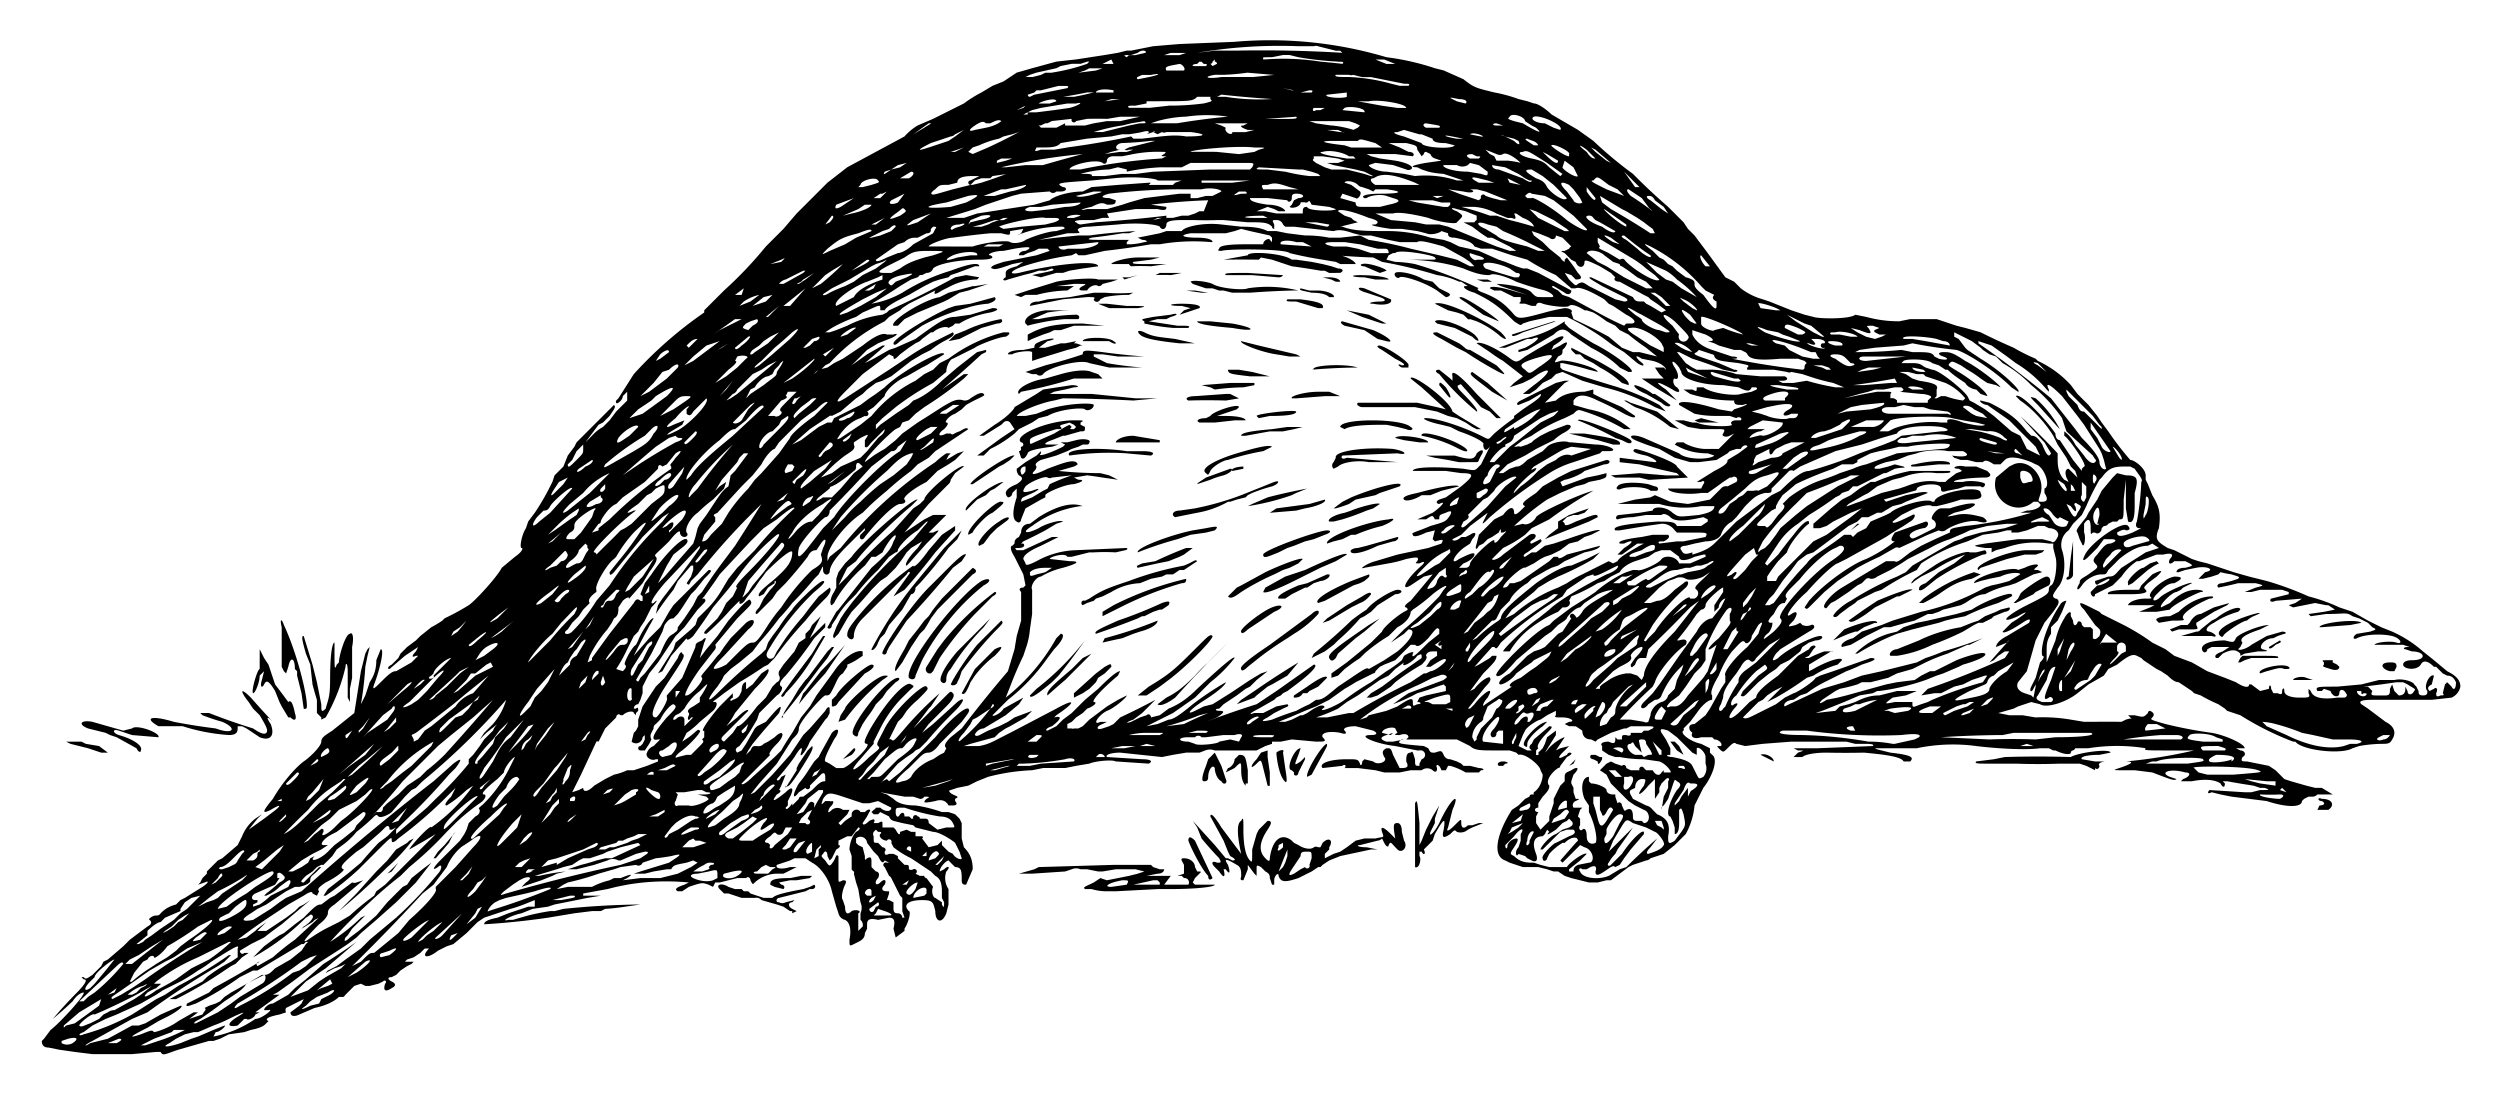 <svg fill="none" xmlns="http://www.w3.org/2000/svg" viewBox="0 0 1136 498">
  <path d="m42 479-8-1-7-1-5-1c-2 0-3-1-3-3l1-1 3-4c4-3 16-16 15-17-1 0-3 1-5 4a180 180 0 0 1-9 8 195 195 0 0 1 10-11c5-5 6-7 4-7l-1-1h1c1 1 1 1 4-1l4-4 1-2 2-1 7-6 3-3 4-3 4-3c2-1 2-2 1-3-1 0 1-2 3-2a2 2 0 0 0 2-1c1-1 3-3 7-4l2-2 2-1 8-5c3-2 3-3 1-2l-3 1 1-1 1-2 2-2v-1l3-3 2-2 2-1 7-6 1-2 1-2a19 19 0 0 1 6-8l3-2-2 2-4 5 7-5 4-3c4-3 4-4-1-1-4 2-4 1 1-5 4-7 10-14 14-17 3-2 8-7 8-9s2-3 5-5l10-8 3-19 2-8 1-2 1-1-1 4-1 5a152 152 0 0 1-2 17l2-4 2-6c2-3 3-6 3-10l2-5c2 0-1 11-3 16-1 3 0 2 4-2s5-4 6-4l7-4 1-1 2-2h-1c-2 1-2 0 0-2l1-2-6 4-7 6c-1 0-1-1 1-2l3-3 1-2 3-3 4-3 2-2 5-4a44 44 0 0 0 5-3l1-1 4-2a122 122 0 0 0 7-4c3-2 13-13 15-17l6-5c3-2 4-4 3-4s0-6 2-9l1-3 3-4a107 107 0 0 0 7-12l1-2 1-3 4-4 2-5 3-4 1-2 2-2 9-9 6-6c1 1 0 2-2 5l-3 3-2 1-6 8 3-3a19 19 0 0 1 5-4l3-3 3-4 1-1 2-2 2-2v-4l-2 2c0 2-3 4-3 3a1 1 0 0 1 0-1l1-1 7-11a184 184 0 0 1 32-28v-1l2-2 7-7a179 179 0 0 0 19-20l5-5 3-3 6-7 8-8 6-6 9-7 13-7 13-7a25 25 0 0 1 6-5l7-3 14-7a57 57 0 0 1 8-5l5-3 5-2 6-4 7-2 11-3 9-1 13-2 6-1 4-1h2l5-1 5-1 12-1 25-1a185 185 0 0 1 69 7 114 114 0 0 1 22 5l4 1 9 4c5 4 6 4 14 6a67 67 0 0 1 11 3l4 1 3 1c2 0 6 3 8 5l12 7 7 5a181 181 0 0 0 18 15 277 277 0 0 0 16 15l3 3 4 4 2 3 3 3 3 4 3 4 8 11 4 2 3 3a29 29 0 0 0 10 5l3 1 10 4 6 2 4 1c3 1 17 1 19-1l5 1a56 56 0 0 0 15 2l5-1h12l3 1 6 2 4 1 7 2a271 271 0 0 0 15 7 81 81 0 0 0 10 5l1 1a47 47 0 0 1 15 11l3 4 5 5 4 5 2 3 3 4a131 131 0 0 0 10 13c2 0 7 4 7 7v2l1 2 2 5c3 5 4 8 3 15-2 5-1 6 4 9l3 1 4 2 4 2 3 1 4 1 12 4 7 2 8 2a144 144 0 0 1 19 7 79 79 0 0 1 14 5l3 1 3 1 7 4 2 1 4 2 5 2a55 55 0 0 1 14 9l5 4 6 5c4 2 6 4 6 7a7 7 0 0 1-4 5l-9 1h-27c-6 0-6 1-5 2l3 2 4 3 4 3c4 2 5 5 3 8-1 2-2 2-5 2a64 64 0 0 0-10 1l-3 1c-5 3-23 1-26-3h-1a134 134 0 0 1-24-12l-3-1-3-1-1-1-3-2a73 73 0 0 1-8-4l-3-1-1-1-3-2-3-2c-2 0-4-2-5-3l-3-2-2-1-3-2-3-2-1-1-2-1c-2-1-4 0-9 4l-4 2-2 3-7 4-5 4c-5 4-14 7-17 5l-4-1-3 1-3 1-2 1-7 2 5 1h6l6 1a76 76 0 0 1 16 1l6 1h4a424 424 0 0 1 13 0l2-1c3-1 3 0 2-1l-1-1h-1 4c4 1 4 1 6-1a1 1 0 0 1 1-1c2 1 2 2 1 3s-1 1 6 3a201 201 0 0 0 21 4c6 1 15 5 15 7h-4l2 1c2 0 3 2 1 3-1 2 0 2 2 2l10 2 3 2 3 3 1 1 3 1 7 2 4 1h3l5 3h-7a3 3 0 0 1-2 1h-2l-2 1-1 1c0 3-7 3-16 0l-16-2-5-1-4-1c-2 1-2 0-1-1l16 1h3l4-1c4 0 5 0 2-1h-2l-3-1a332 332 0 0 1-12-2h-2l1 1c0 2-1 2-2 0-3-2-8-2-13-1h-5l1-1c3-1 4-3 1-3-7-2-12 0-7 2l3 1c-1 1-3 0-11-3l-8-1h-5c-5 0-5 0-2-1 6-2 7-3 3-3a231 231 0 0 0 31-5h-11c-11 0-12 0-11-1a82 82 0 0 0-26 0h-6a2 2 0 0 1-1 1 1 1 0 0 0-1 1c0 1-3 1-7-1h-1l-2-1h-4c-7 1-21 0-29-1a80 80 0 0 0-27 1h-15c-6 0-5 0 3 2 9 1 11 2 9 4h-3c-1-2-7-3-18-4a383 383 0 0 1-17 0c-6 0-10 1-11 2h-4l2-2c3-1 3-1 0-1l-2-1h11l25-1c1-1-2-1-4-1h-4l-4-1h-25l-13 1-8 1-4-1c-1-1-2 0-4 2s-2 2-4 0c-1-1-1-1 1-1 1-1-1-3-3-3l-1-1h-5c-3 1-5 0-4-2l-1-1c-1-2 0-3 2-3l5-4 2-3 5-9 2-3v-3c-1-1 3-7 10-13l5-6 1-3c1-2 1-3-1-1l-3 5c0 2-2 4-3 3-1-2-3 1-6 4a46 46 0 0 0-6 11c-3 5-4 8-3 9v2c-2 0-5 3-7 6l-3 4-3 3a1 1 0 0 1 0 1c-2 1 3 5 8 6l2 1 2 1v2l1 1c3 2 0 10-4 15l-4 8a33 33 0 0 1-4 13l-2 2-3 3-5 4-6 2a3 3 0 0 1-2 1l-3 1-3 1-2 1-8 6h-2l-4 1h-4l-4-1-4-1-3-1-3-2h-2l-3-1-4-1h-7l-3-1-3-1-2-1c-6-2-4-12 3-23l3-2 2-2 1-1 2-1a1 1 0 0 1 1-1h1a1 1 0 0 1 0-1c3-2 4-6 4-8l-1-2c0-2-7-8-10-7l-1-1-3-1h-7c-6 0-9 0-11-2l-2-1-2-1-2-1h-23l1-1c0-1-1-2-4-1-2 0-3 0-1-1l-1-2c-1-1-6 0-6 2l4 1 1-1-3 1c-3 1-3 2 0 3h3l5-1h-1c-3 2-1 2 10 3l2 1c1 2 1 2 3 2 3-1 3-1 4 1a3 3 0 0 0 3 2l3 1 2 1 1 1h3l4 1c2 0 3 1 1 1l-1 1h-6a30 30 0 0 0-7-3h-1l-1 2h-2c-1-3-3-3-2-1 0 2-1 2-2 1a4 4 0 0 0-5 0h-5l-5 1h-7l-4-1-8-1h-6c1-1 0-2-1-1l-9 1c-2-2 3-4 11-4 5 0 5 0 6 2 0 1 1 1 1-1l1-1 4 1c2 2 7 0 5-2-1-2-1-3 1-4 2 0 2 0 3 3l2 4 1 2h1c3 0 3-1 2-3 0-2 0-4 2-4 1-1 1 0 2 3 0 3 0 3 2 3v-1l1-2a2 2 0 0 0-1-4h-1l-10-2c-9-1-18-5-11-5 3 0 3-1 1-2l-8-2c-4 0-6 1-5 2s1 2-2 1c-5-1-9 0-8 2 2 2 1 2-3 2l-11-1-5 1h-4v1l-3 1-2 1-2 1h-19c-3-1-4 0-7 1h-6l-6 1-5 1-19-2c-4 0-7 1-6 2l16 1c4 0 5 1 3 2l-15-1c-2-1-10 0-12 1l-6 1-5 1h-10l-5 1a92 92 0 0 0-20 3l-5 2-4 2-5 1-3 1c-1 0-1 1 1 2s3 1 1 2v1c1 1 1 2-1 2h-2c-1-2-3-3-6-2-5 1-6 1-4-1 2-1 1-1-1-1a2 2 0 0 1-2 1l-3-1h-4l-11-2 3 1 3 2c2 2 5 3 10 3a63 63 0 0 1 12 3h3l3 1 2 2 1 2v7l1 4c3 3 4 6 4 10l-3 7c-1 0-2 0-2-2 0-4 0-6-3-6l-1-1-2-2c-1 0-4 3-4 5l2-1c2-2 3-1 1 1a9 9 0 0 0 1 8v7l-1 4c-2 5-5 4-5-1-1-4-1-5-6-5-6 0-9 2-6 5 1 0 0 5-2 8v1l-4 3-1-4c1-4 0-5-2-5l-5 1c-4-1-5 0-5 2v2l-1 2c0 2-1 3-3 4l-2 1c-2 1-2 1-2-2 1-5 0-8-2-9a4 4 0 0 1-3-3l-1-3-2-7c-1-5-5-11-9-13l-3-2h-5l-2 1-6 2c-1 2 3 2 6 1h4-1l-2 1-2 1-2 1h-3c-4 0-8 2-10 4-1 1-1 1-2-1 0-1-1-2-2-1h-4l-4 1-4 1h-2l-1 2-2-1c-3-1-3-1-9 1l-3 2h-2c-2-1 0-2 3-3l2-1a106 106 0 0 0-28 1l-5 1-4 1-11 2v1h8l-6 1-5 1-5 1-5 1-3 1-7 1-5 2c-5 1-10 4-6 3h2l7-2a107 107 0 0 1 10-2h2l4-1a373 373 0 0 1 35-2l-7 1a95 95 0 0 1-9 1l-2 1h-4l-8 1-12 2a343 343 0 0 1-29 3c0-1 1-2 6-3l5-2 9-3h3v-3l-5 2a58 58 0 0 1-6 2l-3 1-6 2-3 1-3 2-4 4-1 1-6 5-3 1-2 1-2 1c-5 4-8 3-4-1h-2l-2 2-3 2-3 1-1 1h4l-1 1-2 1-3 2-2 2-2 1c-2 0-2 1 0 2s2 2 0 3c-3 2-4 1-3-2 1-1 0-2-1-1l-2 1-4 1h-2l-2-1-3 1-1 1-1 1-2 2a3 3 0 0 1-1 1h-2c-2 2-6 4-11 5l-7 3c-2 1-4 1-4-1l4-3 1-1 1-2-8 4a2 2 0 0 0 0 2l-3 1c-5 1-7 2-5 3l-1 1c-1 1-2 2-7 3l-3 1-7 1-2 1-2 1-3 1h-2l-14 4c-6 2-7 3-8 1h-2l-11 1H41h1Zm40-5 5-2 3-1 7-3 5-2c1 0-2 3-4 3l-1 2a50 50 0 0 0 19-8c3 0 9-5 6-4h-2c0-1 2-3 4-3l7-4 3-3 5-4 8-7a321 321 0 0 0 15-10l-14 12-9 6-3 3-4 4 8-3 5-4 3-2 7-4 2-2-2 1-3 1c-4 2-5 3-3 1l4-2 4-3 7-5 1-1 3-3 6-5 6-5a184 184 0 0 0 19-20c2-2 2-5 0-3-3 2-2 0 1-3l9-9 2-3 1-2 1-3 3-3c2-1 2-2 2-3-1-1 0-1 2-3a61 61 0 0 0 11-15l2-4 1-2c-1 0-5 5-5 7l-3 3c-5 4-8 7-6 7 1 0 1 2-2 4a94 94 0 0 0-11 9l-4 4a160 160 0 0 1-17 16l-4 4a178 178 0 0 0-14 12 244 244 0 0 0-18 18 85 85 0 0 0 14-11l2-1 1-1-7 7-2 3-1 1c-1 2 0 2 2 0l4-3 8-7 5-6 5-5 2-2 2-1 2-3 5-4 4-3-7 9-9 9-9 8-7 6-2 2-4 3-3 2-14 9-8 6-7 5-2 1h3l-11 8h3-1l-2 1c0 1-3 3-4 2h-1l-3 3c-5 1-5-1 0-4s2-2-4 1a62 62 0 0 1-7 3l-7 3h-2l-4 1-4 2-3 2c-4 2-1 2 5 0Zm115-84 2-3 3-3 5-6-1 1-2 4-6 7h-1ZM41 474l4-1 4-1 11-6h3l3-1 7-4 9-4c2 0-2 3-6 5l-4 2-5 3c-8 4-9 5-3 3 5-2 5-2 6-1 1 0 7-2 11-5l7-4h2l-4 3a321 321 0 0 1 6-2c1-2 2-2 1-3l2-1 3-1 2-1 2-2 3-2a467 467 0 0 0 14-8h1c2 0 3-1 5-3l7-4 5-4 2-3 1-1h-1l-1 1h-1l-5 3-5 3-10 6h-2l-4 2-2 1a142 142 0 0 1-20 12c-3 1-5 2-4 0l8-4 2-1 2-2a535 535 0 0 0 21-12c-1 0-2 1-1 2l7-4a110 110 0 0 1 10-8l12-11-1 1-2 1-1 1-5 3 1-1c2-1 5-4 4-5s-1 0-3 1a107 107 0 0 1-24 18l4-4 1-1 4-3 3-2 2-1 5-4 4-3 3-3c3-3 4-3 5-3l4-3 2-1 4-3 4-3a3 3 0 0 0 2 0l3-1-13 11c-3 2-3 3-3 4 0 0 0 2-4 5-7 7-8 9-5 7a78 78 0 0 1 8-5l2-1 2-1 2-1 5-3a121 121 0 0 1 11-9l1-2 4-3 4-4 19-19-5 3-7 4c0-1 10-12 10-10a80 80 0 0 0 19-19l-3 2a55 55 0 0 1-9 7c-1 0-1-1 2-4l2-4-6 6a198 198 0 0 1-20 17c-2 2-3 2-3 1 0-2 0-2-7 5l-8 8a130 130 0 0 1-15 12h-1l2-3 9-7 6-5a177 177 0 0 1 8-9l4-3 4-4-2 1h-1c0-2-1-2-2-1l-2 2-8 7-3 2c-6 5-8 7-6 8 1 0-2 3-8 6-3 2-4 3-3 4l-1 2-2-1c0-1-1-1-4 1l-7 4-6 4a275 275 0 0 0-17 12l4-1 4-3 1-1 4-3-2 2-2 2h4l9-6 4-3 2-2 2-1 3-2-13 11a224 224 0 0 0-8 6l-6 3-5 3c0 1 1 2 2 1h2l-3 2-3 3-2 1-3 2a188 188 0 0 1-22 13h-3l15-8 2-2a67 67 0 0 1 11-7l3-2v-4c1-2-1-1-12 6a47 47 0 0 1-6 4 84 84 0 0 1-8 5l-4 2-4 2-3 2-7 4-11 5-5 2-6 3-4 3c-3 1-2 2 0 1a99 99 0 0 0 22-9l11-7 4-2 6-4a214 214 0 0 0 23-14h1l-1 1-2 2-3 2a382 382 0 0 0-32 21l-7 3-18 10c-4 2-4 3-1 1Zm113-60 8-8 9-10 5-5 4-5 5-3 1-1 2-1a75 75 0 0 1-12 13 301 301 0 0 1-22 20Zm22-17 5-5-3 4-2 1ZM53 474c2-1 3-2 1-2l-5 2h4Zm-20 0c3-2 2-3-2-2l-3 1v1a5 5 0 0 0 5 0Zm39-1a78 78 0 0 0 10-4l2-1h-5l-1 1-8 3-4 2-2 1h2l6-2Zm-38-8 11-8 1-3-10 6-7 6v1l1-1 4-1Zm7 0 4-2 2-2 2-1a5 5 0 0 1 3-1l9-5 3-2 5-4-7 4a274 274 0 0 1-19 9c-1-1-7 4-7 5 1 1 2 0 5-1Zm50-1 4-2 4-2 3-2 3-2 4-3 10-6c2-1 2-4 1-4l-8 4c-2 3-4 4-10 8a180 180 0 0 1-11 8l-2 1-1 1h1l2-1Zm50-7 4-1 1-2 4-2c3-2 2-3-1-1l-5 2-3 2-2 2c-3 2-2 2 2 0Zm-32 0a146 146 0 0 0 24-15l3-1 3-2 6-6-1 1-3 1-4 2a291 291 0 0 1-29 19c-2 2-2 3 1 1Zm-71-2 2-2 3-2a92 92 0 0 0 13-13c0-1-1-1-3 1l-17 16h2Zm17-3 5-3 6-4a400 400 0 0 1 26-17l-7 3-6 4-4 2-7 4-10 7c-7 5-8 5-7 6l4-2Zm16-2a150 150 0 0 0 9-5l7-5 2-1 2-1 4-2a80 80 0 0 0 10-8h-1l-14 7a88 88 0 0 0-19 11l-1 1h2c2 0 1 0-1 2a23 23 0 0 0-4 2c-3 3 0 2 4-1Zm-19 1 1-2-4 3 3-1Zm8 1 2-1 1-1 1-1 2-1 2-2 2-1-1 1-4 2c-4 1-7 4-7 4h2Zm86-3 3-1 2-1-1-2-6 5 2-1Zm-105 0 2-2 5-6 4-5c-1 0-9 6-9 8l-2 2c-3 3-3 5 0 3Zm19-3a59 59 0 0 1 8-6l3-2 5-3 4-3 2-2 4-3c6-4 12-9 10-9l-6 3a147 147 0 0 1-14 9c-2 3-6 6-6 5s-2-1-3 1l-2 1-4 5-1 2-1 2a1 1 0 0 0 1 0Zm102-4c6-4 8-7 4-5l-8 7 4-2Zm-2-3 4-2c4-4 4-4 6-4l11-9 5-6c8-7 13-13 12-14v-1l7-7 2-2 8-9c5-5 4-7-1-3l-3 2c-2 1-6 5-8 10l-6 8-5 4a925 925 0 0 1-32 33Zm-100-1 14-11-5 3-6 4-4 2-2 2h3Zm117-4c4-3 4-4 0-2l-3 1c-1 0-2 1-1 2l4-1Zm-114-5 2-1 1-1 3-2 4-3 3-2 3-2 3-3 3-2 2-2 4-4-4 1-3 2-2 3v1l-7 3-2 2c-2 0-6 4-6 4v2l-5 4h1Zm129-2 2-2 3-2 3-3 2-2-1 1c-3 1-11 8-11 9l2-1Zm-101 0 3-3c-1-1-2 0-5 2-2 2-2 2 2 1Zm96-1 8-8-2 1a69 69 0 0 0-9 7c-2 2 0 2 3 0Zm19 0 2-2-3 1c-1 2-1 3 1 1Zm-5-1 9-10-12 11c-1 1 1 1 3-1Zm-99-1c4-3 4-3 2-3-1 0-6 3-5 4l3-1Zm-26-1 3-2 2-2 2-1 3-3-2 1-3 2-3 3-3 2-1 1 2-1Zm316-2a3 3 0 0 0-1-3v-3a6 6 0 0 0 0-5l-1-6-1-3-1-4a1 1 0 0 0 0-1 2 2 0 0 1-1-1v-6l-1-3c0-2 1-6 3-8 2-1 2-2 1-2l-3 4h-2l-4 2v2c1 0 1 1-1 2l-2 4-1 1-1-2c0-2-1-3-2-1-1 1-1 1 1 3 2 3 2 3 4 0 1-2 1-3 2-2v10c0 2 0 2 2 1 1 0 2 0 1 2s-2 6-1 7l1 3c0 3 1 4 3 2 2-1 5 0 3 1v8l2-2Zm-176-4 3-5-2 1-1 2-4 5 4-3Zm-108-2c3-2 4-3 4-5s-1-1-5 2l-3 3a38 38 0 0 0-4 2c-2 3 3 1 8-2Zm7 3 8-5 4-3 3-2 7-3a1114 1114 0 0 1 60-50l9-8c4-3 4-2 1 2l-3 3a301 301 0 0 1-21 22l-3 3v2l7-6 7-6 2-2 2-2a161 161 0 0 0 15-16v-2l2-2 3-4 2-3 4-4a9 9 0 0 1 2-3l-5 4-5 5 2-2 2-3 4-4a29 29 0 0 0 6-11 319 319 0 0 1-38 37l-3 3-2 1-3 3-6 7c-1 1-5 3-6 2s-1-1-3 1a92 92 0 0 1-7 6 35 35 0 0 1-5 5l-4 3-2 3-4 4h-1l-2 1-2 2-3 2c-2 2-3 3-1 3l7-7h1l-2 2c-2 2-3 2-3 4 0 1-1 2-5 3h-2l-4 2-9 6-2 1-2 1-3 2c-5 3-4 4 1 3Zm296-1-1-3v-6l-1-1-3-6-1-2a2 2 0 0 0-1-1l-1-2-1-2a1 1 0 0 1 1-2h1l-2-1c-1 2-2 0-3-2l-2-2-3-4a3 3 0 0 0-5-2v2l1 1 2 1 1 4c0 2 0 2 1 1 2-1 2 0 2 2v2l1 1 1 1c1 0 2 1 1 3-2 2-1 4 1 2s3-1 2 1c-2 2-1 3 1 3h1v1l-1 3h1l2 1v2c0 2 0 3 2 3a2 2 0 0 1 2 2h1Zm-7-1c2 0 1-1-2-2l-3-1-1 2-1 1h7Zm-179-3a284 284 0 0 0 25-9c1-1-1-1-7 1l-4 1-9 2-3 1-2 1c-3 2-4 5-3 4l3-1Zm172 1 1-2c1 0 2-1 1-2l-4 3c0 1 1 2 2 1Zm-294-2a74 74 0 0 1 9-6l4-3c8-5 9-6 8-7-2-1-25 14-25 17l4-1Zm15-1a36 36 0 0 0 5-4l2-1 6-3 1-2c0-2-1-1-5 2a17 17 0 0 1-4 3l-2 1h-1l1-1a102 102 0 0 0 6-5c2-1 3-2 2-3s-2-2-3-1v2h1l-2 3-9 4c-2 1-2 3 0 3h1v1l-2 1v1l3-1Zm-24-1 3-1 2-1 2-2 9-6c3-3 3-3 0-1a108 108 0 0 1-11 6l-4 3-5 4 4-2Zm335 0-1-2v-3c0-4-1-6-3-7l-2-2-9-6a43 43 0 0 1-8-5l-1-2a1 1 0 0 0-2-1c-2 0-4-2-3-3s0-1-1-1l-1-1-1 1a2 2 0 0 0 0 2v1c0 2 0 2 2 2l1 1 1 1c1 0 2 1 1 2 0 1 0 2 2 1h2l2 1v1l3 3c2 0 2 0 2 2a2 2 0 0 0 2 0 1 1 0 0 1 1 2l2 1h2a1 1 0 0 0 1 1l3 4c-1 2 0 5 1 5l3 2v1c1 2 1 1 1-1Zm-32-1 1-2-2 1c-2 2-1 3 1 1Zm-142 0c5-1 7-1 6-2h-2l-4 1-4 1h4Zm165-2 1-1v-2c-1-2-6 1-6 4l5-1Zm-204-2 3-4 2-3-2 2-2 1-2 3c-4 4-3 5 1 1Zm180 2v-2c0-2-3-1-3 1l1 1h2Zm20-3 1-3c-2 0-6 4-5 5s2 1 4-2Zm-186 2a746 746 0 0 1 52-13l9-3 3-2c1-1 0-1-1-1l-4 1-7 3h-1a5 5 0 0 0-5 0l-6 2-8 2h-4l6-2a78 78 0 0 0 7-2l4-1h3l13-6-1-1-4 1-4 1-3 1-3 1-2 1-6 2h-3l-2 1-3 2-4 1-3 1-10 3h2a90 90 0 0 1 12-2l-4 1-2 1-5 2-6 2-3 1 2-2c3-2 2-3-1-2l-2 1-3 2-4 3c-2 2-2 2 1 1Zm28-3h11a34 34 0 0 1 8-3l2-1h3c5-2 6-2 3 0l-2 1 8-1h9l8-2 6-3 3-2-2-1-3 1c-5 1-6 1-7 3h-2l-6 1-4 1h-5l3-1 13-4 3-2c3-2 2-2-2-1a83 83 0 0 1-7 1l-3 1-3 1a2 2 0 0 1-3 1l-7 1-3 1-7 2a117 117 0 0 1-14 4l-2 1-3 2 5-1Zm154-1 1-2-3 2h2Zm-314-1 3-3c0-2-1-1-2 1l-3 3 2-1Zm112-1 2-2 1-1 1-2 1-2 2-3-1 2-4 5-3 3h1Zm114 0 2-1v-1c0-3 0-3-4-2l-5 1c-3 0-4 1-2 2s6 2 9 1Zm407-2 5-3 3-1a256 256 0 0 1 14-13l-3 4c-2 2-2 3-1 3 3-1 6-2 7-4 1-1-3-6-4-6l-2-1-2-1-6-2c-3-2-3-2-6 3l-3 5-2 5 3-3 8-8-2 3-5 7-1 2a18 18 0 0 0-3 4c-1 1 0 2 1 1l5-5c4-6 9-11 10-10v1l-6 7-3 4-2 3-2 1c-1-1-2 0-5 2s-4 2-4 0c1-3-1-3-4-1h-2c-1-1-2 0-1 1 1 3 8 4 13 2Zm-396 0c3-2 3-3-2-2l-4 1c-2 2 3 3 6 1Zm12-1h2l2-2c2-1 2-1-1-1l-2-1-2 1-2 2c-2 0-2 1 0 1h3Zm-106-1 2-1h-3c-2 2-1 2 2 1h-1Zm-108 0 4-2 3-2 1-2 4-2-2 1c-3 3 2 2 6-2l3-3 4-3 5-4 1-2 2-2c2-2 3-4 1-4l-8 6-4 3-2 1c-4 2-6 5-4 5h2l-3 2-4 2-5 3-6 5h2Zm582 0c0-1 0-2 2-3l5-1c3 0 2-6-2-7l-2-1-8 8-1-1 7-8 1-1c0-2-3-2-6 1h-1a26 26 0 0 0-6 5l-1 2c0 1-2 2-2 0-1-1 5-7 6-7l2-1 4-2c3-1 3-2 2-3h-3l-3 1-2 2-2 2-4 4h-1c0-1 4-6 7-7l3-2 3-1c2-1 2-2 1-3l-1-1-1 1-2 1-3 3c-3 2-5 3-3 1l-1-1-1 2-1 1c-4 0-5 3-3 8 1 3 0 4-2 3l-2-1-1-1-3-1c-1 2-2-1 0-3l1-3v-3c2-3 0-3-3 1l-4 4c0 2 1 2 1 0a5 5 0 0 1 4-3c1 0 1 1-1 4s-2 3 0 4c3 3 6 3 9 3l3 1 4 1h8c1-2 8-7 9-6l-3 3-5 4v1h2Zm-396 0c3-1 4-1 3-2l1-1c2 0 2-1 0-1a4 4 0 0 0-3 1l-2 1-3 2h4Zm-215-2 2-1a3 3 0 0 0 2-2l2-3 1-1c0-1-1-1-4 2s-5 5-7 5c-1 1 0 1 1 1l3-1Zm15 1 6-6 2-2 2-3-3 2-6 5-4 3 3 1Zm118-1 4-4-3 1-2 1-2 2h3Zm16-1 5-3 9-4 3-1c2-1 2-2 1-2l-2 1-2 1-2 1-3 1-3 1-3 1-3 1-4 1-1 1-2 2 7-2v1Zm173 0 2-2 1-2-4 4h1Zm-311-2c2-1 2-2 2-3a1 1 0 0 1 1-1v-1l-1 1-2 1-3 3h3Zm310-1c2-2 2-2 1-3s-4 2-4 4l3-1Zm12 0-1-3-2-4c-1-1-7-5-10-5l-8-2-1-1-5-1-4-1a3 3 0 0 1-2-2l-2-1-2-1-1 1h-2l-1-1 1-1a2 2 0 0 0 1-1h2c2 2 5 2 5 0l-6-3-4 1h-3l-3-1-3-1-3-1c-6-2-7-2-9 1-1 3-1 3 1 1h2a1 1 0 0 0 1 0c1 0 1 1-1 3-1 2-1 3 1 1a4 4 0 0 1 5 0h3l-1 2-2 2-2 2 1 1 2-2a42 42 0 0 1 3-2v-1c0-2 3-3 4-1h2c2-2 3-1 2 0l-1 2-2 3c0 1 1 1 3-1 2-1 3-1 2 1h2c2-1 2-1 2 1v1h5l1 1c1 2 2 3 2 1l3-1 2 1h2v2h2c1 0 2 0 1 1l3 4 4-1 2-2v2l3 3 2 1c1 2 4 3 4 2Zm-65-1v-3l1-1v-1l-1 1-1 1-1 4 2-1Zm49 0v-2l-2 2h2Zm-52-2v-4c-1 0-4 4-2 5l2-1Zm45 0v-2c-1-1-2 0-2 1l2 1Zm-52 0 4-5-3 1c-3 3-3 5-1 4Zm-90-1h3l2-1h2l3-1 3-1 2-1 3-1 4-2h-4l-2 1-3 1-2 1h-2l-1 1-7 2-1 1-2 1 2-1Zm87-1 3-4h-3l-2 3c-2 2-2 2 0 2l2-1Zm-47 0h3l6-2-3-1h-2l-1-1-2 1-3 3h2Zm40-1 6-5 2-3h-3l-1 2a2 2 0 0 1-3 1c-1-1-1-1-3 1-3 2-3 3-1 3l1 1c-1 2 1 2 2 0Zm-124-1 7-7 2-6-4 4c-7 8-9 13-5 9Zm11-1c3-3 4-5 1-3l-2 2-2 3 3-2Zm456 1v-1l1-2 1-2c-1-1-3 1-3 4-1 2 0 3 1 1Zm-555-1 3-3c3-2 3-3 4-2v1c-2 3 2 1 5-2l3-3c6-4 18-17 13-14l-2 2-4 3-4 2-4 2-4 4-4 3-3 3-5 5 2-1Zm585 1c1-1 0-8-3-14v-3l-2-3c-2-5-1-10 2-10v2l1 1c3 0 7 2 7 3s1 2 3 2h1v1l1 3c1-1 2 0 2 1 1 2 1 3 2 2 2-1 3 0 3 3 0 1 0 2 2 2h2l1 1c3 0 3-5 0-6l-2-1-2-1-3-2-6-6-2-2-2-4-3-2 3-3 2-1 2 1 3 1c1-1 2 0 2 1l2 1h4a1 1 0 0 1 2-1l1 1h3c1 2 3 3 4 1l1-1v1h3c1 0-2-4-5-5l-7-1a60 60 0 0 1-11-1h-2l-3-1-3-2v-2c-1-1 0-2 3-2 2 1 3 1 3-1v-1l1 1h2c0-2 0-2 2-2a2 2 0 0 0 2 0v-1h5l1-1h2l2-1c1-1 0-1-4-1h-6l-2 1h-1l-3 1-3 1-2 1-2 1-2 1-1 1-2-1c-3 0-4-2-4-4l-3-2a2 2 0 0 1-1 0h-2l-2-1 2-1c3 0 1-2-3-2-3 0-4 0-3-1v-2l-4 2-3 2c-1 0-6 3-7 5l-1 2-2 5 4 2h2l-1-1a2 2 0 0 1 1-2l1-2 7-6c2 0 1 1-1 3-3 3-5 6-4 7l-1 1v2a1 1 0 0 0 1 0 1 1 0 0 0 0-1l1-1 1-1 1-2 1-3 4-3v2l-5 8 1-1c2-3 7-6 8-6l-2 3-2 3 2-1 4-1-3 3c-2 2-2 3 0 2l2-1a2 2 0 0 1 1-1c2 0 1 1-1 2l-3 4a1 1 0 0 1-1 1c-3 2-6 6-4 8 0 1 0 2-3 5l-2 3v2c-2 0-2 2 0 2l-1 2v3l2 3 4-4v-2l1-3 1-3v-2l2-4 1-2 2-2v-2c0-2 1-2 3-3 3-2 4-1 1 2l-1 3v1l1 2v2l1 3c2 0 2 0 0 1a2 2 0 0 0-1 3h4l-1 1-1 3 1 1v3c-1 1 0 3 1 2s2 0 2 3 2 4 4 3Zm-12-35 3-3-1 2-2 1Zm13-2-2-1c-1 0-2-1-1-2h2l2 1h1v1c-1 2-2 3-2 1Zm-33-7c-3-1 6-11 10-11l-2 2c-3 2-7 6-7 8 0 1 0 2-1 1Zm40 41 3-6c2-3 2-4 0-4s-6 6-6 7v2l-1 2c0 3 1 3 4-1Zm28 2 3-4c2-3 2-3 1-8-1-3-1-3-2-2v6c0 1 0 5-2 5v-3l-1-3-1-2c-2 0-1-6 3-12 2-2 2-3 0-4-1-1-1-1-2 2l-1 3-1 3-2 3a2 2 0 0 0-1 1v1l1-6 2-4v-3c1-1 0-2-1-1l-2 2-1 2v2l-2 3v-9l-3 3c-4 5-6 5-2 0 1-3 1-3-1-3-1 0-3 1-3 4l-2 1c-1 1 0 2 1 4l2 1 4 2a5 5 0 0 1 3 2l2 2c5 2 6 5 5 10 0 3 0 4 3 2Zm-416-2 5-3c3-3 2-4-2-1-3 2-3 1-1-2 5-5-3-1-9 5-3 3-3 3 1 3h3l3-2Zm-12 1 4-3 5-4 2-2-2-1-4 3-3 2-4 2c-2 1-2 2 0 3h2Zm-118 0 12-11 2-3c3-3 1-3-6 4-7 6-11 11-8 10Zm89-2 2-1 2-1 3-2 3-2 2-1c2 0 2-1 0-1-2-1-5 0-9 3l-2 2-3 4c0 1 1 1 2-1Zm-175 0c4-2 7-5 16-14l6-5 6-6h-1l-1 1-3 2a45 45 0 0 0-12 11 249 249 0 0 0-11 11Zm201-1 7-5c3-1 4-2 3-3l-3 1-5 3-5 4c-1 2 1 2 3 0Zm-19 1 5-2c2 0 2-1 1-1h-3c-4 2-6 4-3 3Zm376-1 3-2 2-2-5 2-1 2-1 1 2-1Zm-257-2h2c2 0 2 0 1-2s-3-3-6-3a99 99 0 0 1-16-4c-4 0-4 0-4 2s1 3 2 1c1-1 2-1 2 1h2a2 2 0 0 1 1 1h1a1 1 0 0 1 2-1 1 1 0 0 1 1 1h2c1 0 2 0 2 2l4 3 4-1Zm-223-4 6-6 4-4c0-2-13 9-15 13-1 3 0 2 5-3Zm548 1h-3l1 2 2 1 1 1v-1l-1-3Zm-430 2 4-3c5-3 7-5 7-7l1-2c1-3 1-3-1-1l-3 2-2 2-3 3c-6 5-7 7-6 7l3-1Zm405-2a362 362 0 0 1 3-5c-1-2-2-1-3 1s-2 2-2 1l-1-2v-6h-3v-1 4l1 3 1 4c1 4 2 4 4 1Zm-584-1c2-1 5-3 4-4l-8 6 4-2Zm562 1 3-1 2-3c-1-2-2-1-4 1l-3 2-1 2 3-1Zm-344 1h2a1 1 0 0 0 2-1l-1-1 1-2 1-2-2 1-3 3-1 2h1Zm-183-1 4-6-7 7 3-1Zm67-1 2-2 2-3 2-2v-2l-1 1-2 2-5 8 2-2Zm443 1 1-3-5 4 4-1Zm-562-1 1-1v-1l-2 2c-2 2-1 2 1 0Zm131 0 2-2-3 2c-2 2-1 2 1 0Zm65-2 2-2c-2 0-7 4-6 4l4-2Zm-26 1 3-2v-1l-2 1-2 1-3 1h4Zm-130 0 2-2h1c1 0 2 0 2-2l2-2 5-4 4-4 6-4 3-3a83 83 0 0 0 8-7 913 913 0 0 0 22-25l-9 8-10 8-6 5-8 8-5 5-3 3a309 309 0 0 1-14 16Zm175-2c2-1 3-2 2-3l-1 1-2 1-2 2 3-1Zm-22 0 3-2 2-1 3-2c3-2 4-4 4-7l-5 3-3 2-1 2-1 1a6 6 0 0 0-4 3c-1 2 0 2 2 1Zm43 0 2-3c1-2 2-2 3-1v2l1-2 3-5v-1h-2l-5 4-1 2-4 5 3-1Zm328-1c2 0 3-2 2-3l-4 2c-1 1-1 2 2 1Zm19-1v-3c-1-1-4 2-4 4l4-1Zm-352-1 3-3a1 1 0 0 1 1-1h1l4-3c3-3 4-4 6-4v-2c0-2-1-2-2-1l-3 3-2 2a1 1 0 0 1-2 1l-3 2c-3 4-3 1 0-4a58 58 0 0 0 5-7l2-3 2-2 1-2 5-9c3-3 4-1 1 3-1 2-5 9-4 10l2 1 3 2h3c2 0 13-10 11-11-2 0-1-2 1-6 8-14 17-23 19-21 2 1 1 1-1 3l-4 4a56 56 0 0 0-9 13l-3 6v1l-7 8c-5 6-1 4 5-2 5-4 5-4 4-5s0-2 3-8c4-8 18-21 19-19 1 1 1 1-4 6a38 38 0 0 0-5 5l-2 3-2 2-4 8a1 1 0 0 1 1 0c1 1 1 1 7-6a150 150 0 0 1 15-15l-4 6-1 1-3 4-4 5 15-15c2-2 2-2 3-1s0 3-3 6l-3 3-2 2-1 1-2 2-3 4 5-4 11-10c4-3 3 0-1 4a181 181 0 0 0-13 14l-2 2-1 1-2 1-1 1-3 2-4 3-8 9 1-1 2-1 1 1 5-4 11-11 5-5c4-5 13-14 15-13 1 1 0 2-3 6l-10 10c-2 3-4 4-5 4-2 0-3 1-5 3l-4 4c-6 5-8 8-3 6a6 6 0 0 0 4-2c2-4 7-7 10-8l3-2 2-1 1-2c-1-1-1-2 2-5l5-4a606 606 0 0 1 21-26l3-10 1-6 2-7v-13c-1-1-1-2 1-2l1-1-1-5-1-2-3-6c-2-3-2-5-1-5l1-1c0-1 0-2 2-3l1-2c0-2 1-4 4-4l4-3c8-5 15-7 20-5h-1a47 47 0 0 0-22 9c-5 3-3 4 3 1 3-2 10-4 11-3l-3 1-5 3a197 197 0 0 1-10 5l-1 1h1c1 1 0 2-2 2s-2 0-1 1h3l13-6h3l-2 1-6 3c-7 3-8 5-8 6l1 2c0 1 1 1 5-1a39 39 0 0 1 18-5l23-1c1 1-1 1-5 2a91 91 0 0 0-10 0h-2l-4 1-4 1h-2c-1-2-8 0-8 1l9 1c5 0 4 1-3 3a35 35 0 0 0-10 4c-2 0-5 4-4 6v11l-1 7a35 35 0 0 1-2 9l-1 3a171 171 0 0 0-6 14l-2 5a92 92 0 0 0 23-27l2-2c2 0 1 3-3 7l-3 4a88 88 0 0 1-18 19l-2 2-1 1-4 4c0 1 4-1 5-3l9-5-2 3-6 5-10 6c-2 0-4 2-4 3 1 1 2 0 6-2l5-2 2-1 2-1 3-2 8-3-1 1-2 2-7 4-2 1-3 2-2 2-11 3-3 1h7c5-1 6-2 14-6l21-11c9-5 9-3 0 3l-1 1c4-1 3 1-1 4-3 1-3 2-2 2l4-2 3-3 4-3 6-6 6-5c7-7 9-8 10-8l-1 2c-6 5-12 11-11 12 2 0 0 2-3 3l-2 2-3 2-2 2-2 1v2h2a1 1 0 0 0 1 0h2l2-1 3-3 4-3 4-3 5-3 4-2c0 1-6 6-9 7-4 2-7 7-3 5h3l-2 1c-3 1-3 3 0 2l3-1 2-1 3-3a301 301 0 0 0 16-8l-1 1-5 5-4 3c-3 1-4 2-1 1l2-1 2-1 3-1c1-1 2 0 2 1l4-1 4-3c5-2 9-5 13-9 14-13 17-15 17-14a62 62 0 0 1-11 11l-7 7-10 7-12 6 5-1 5-2c2 0 5-2 11-7a141 141 0 0 1 15-10c0 1-3 4-11 9-6 4-7 6-3 4l2-1 2-1 4-1 8-5 9-6 5-3 3-1-5 4-3 3-2 1-4 3-3 2-3 2-2 2c-2 0-2 1 0 1 3 0 2 1-1 3l-5 2a403 403 0 0 1 23-8l9-6 17-12c2 0 0 3-8 9l-4 3-2 1-1 1-2 1-1 1-7 4c-4 2-5 3-2 2h4l2-1 4-2 5-1c1 1 0 1-2 2l-4 2-3 2c-4 2-2 2 2 1a137 137 0 0 1 11-4 76 76 0 0 1 6-3l3-2c3 0 4-1 10-6 12-8 13-9 14-8l7-4 6-4c6-5 9-10 5-10l-2 2-6 4 6-6a202 202 0 0 0 16-15l2-3c3-3 0-2-5 2a74 74 0 0 1-9 7l-1 1c0 2-2 5-6 7l-1 1-3 3a75 75 0 0 0-11 8l-2 2-3 2-4 3-2 2-1 1-3 1v-2l7-5 11-9 5-5c0-1 5-6 10-9 2-1 2-1 1-2-1 0-1-1 2-3l10-12-4 1-6 4c-5 3-2-3 5-9 2-2 1-2-1-1-2 0-2 0-1-1 1-2 0-2-5-1a54 54 0 0 1-8 2l-11 2c-3 1 1-2 5-3l10-3 14-3 6-2c1-2 1-2-3-1l-1-1 1-4-4 1c-4 2-6 2-6 1-1-1 1-1 8-4 7-2 7-2 9-5 1-2 0-2-2-1-3 1-3 1-3 3h-2c-1-2-1-2-4 0h-4l7-3c3-2 7-6 3-4-1 0-2-1 0-2l3-1 7-5c6-5 6-6 0-6l-7-1h-15c0-2 12-2 23-1 6 1 5 1 8-2a472 472 0 0 1 4-8l-1 1c-1 1-2 0-2-2 1-1-5-4-11-6l-4-2-4-1c-5-1-10-3-7-3 5 0 17 4 25 8 4 2 3 2 6-1a104 104 0 0 1 9-7v-1l4-3c6-4 9-6 8-7l-5 3-5 2c-1 0-1-1 1-2l2-1 2-1 12-6 4-1h2l-2 1-4 4a227 227 0 0 1-5 5l5-1c3-3 8-4 13-4l4-1v2l4 2 9 4 6 4c0 1-1 1-5-1a134 134 0 0 0-12-6c-6-3-9-3-11 0v2l7 2a41 41 0 0 1 19 9h-3a92 92 0 0 0-18-8c-3-1-3-1-5 1l-4 2a73 73 0 0 0-15 8l-4 2-4 3h1a3 3 0 0 1 2 0l3-1 2-1 1-1 3-2 4-2 8-3c3 0 2 2-2 4a28 28 0 0 0-4 3l-4 2-4 2-5 3-6 3-2 1-2 2-2 2h2l3-2 3-1c1 0 2 0 5-3l7-4 2-2c2-2 8-3 10-2h1l11 1c6 0 11 3 6 3h-3l-1 1-12 4a45 45 0 0 0-11 5 212 212 0 0 0-27 20c-2 2-4 4-3 2l2-4-8 6-4 4-4 2c0 1 2 1 4-1h2l2-1c3-2 3 0 1 2l-1 2-3 2c-5 4-6 8-2 5 6-3 7-3 7-2s-2 3-5 4l-2 2h3a2 2 0 0 0 2-2c1-3 12-13 11-10 0 1 1 1 3-2 3-3 3-3 1-2h-1c0-2 0-2-1 0l-3 2-2 1-2 2-2 1c-1 2-2 2-1-1l1-4 2-2 5-5 4-2c3-4 5-4 5-1 0 1 1 1 3-1l2-2c-2-1-1-2 5-6l3-3 7-4 6-3 16-5c2 0 2 2-1 2l-9 3c-2 2-8 4-9 4l-2 1a547 547 0 0 1 1 2l11-4 5-1 4-1c0 2 0 2-3 3l-5 1-2 1-4 1-7 3-6 3a132 132 0 0 0-15 12l4-1c2 1 5-1 6-3s21-11 26-12a193 193 0 0 0-20 13l-4 2-4 2-3 3a56 56 0 0 1-8 5l-2 1-5 5c0 1 3 0 5-2l12-9c2-1 4 0 2 2-2 1-2 2-1 2l2-1 2-1c1 1 1 1-6 6-2 1-2 2-1 2l3-2h2l4-3 4-1 3-1c6-2 17-6 18-5l-2 1-2 1-3 1-3 2-4 1-4 3-4 2-3 1-2 1-3 2-4 2c-1-1-10 7-10 9 1 0 2 0 3-2h2l3-1 13-9 2-2h2c0 1 1 1 4-1l15-4c0 1-2 2-7 3l-9 4-3 2-3 1-2 1-7 4-2 2c-2 1-7 5-8 8l-4 4-2 4a2 2 0 0 1-2 1l-6 6-3 3 2-1a63 63 0 0 1 10-8l1-1c0-3 6-8 16-16 7-5 13-8 16-8l7-3 6-3-2 2-1 1a136 136 0 0 1-16 8l-2 1-2 1-5 3-2 2-5 4-5 4-3 4 4-2a67 67 0 0 1 20-12l4-2a50 50 0 0 1 7-4l12-6 2 1 2-1c1-2 5-4 10-7l2-1h-3l-7 5h-2l3-3c5-3 4-4 0-2h-2c-1-1 2-2 10-3l5-1h7c1 1 0 2-2 3-2 0-3 0-2 1l8-1h3l10-2c1-2 1-2-6-2h-7l-1-1a7 7 0 0 0-6-3l-7 1-12 2h-2c-2-2 6-3 19-4 6 0 8 0 9 2h11l3-2v-1l-2-1c-9 2-13 2-15 0-1-1-3-2-4-1h-7l-6 1a28 28 0 0 0-7 1c-1 0-1-2 1-2l9-1 6-1c0-2 6-2 9 1 3 2 2 2 12 1 5-1 7-2 7-4h-6a41 41 0 0 1-19-1h-19l8-2 7-1 2-1 7 3 8 1 10-2 3-3 2-2a3 3 0 0 1 3-1l4-2a1 1 0 0 0-2-2h-1l-3 2a268 268 0 0 1-7 5h-3c-6 1-15 0-15-2h15l1-2c1-1 0-2-1-1h-2l8-5c6-3 6-4 6-5l5-3 4-3c0-1-2-1-3 1h-2l-3 1-1 1-5 3-8 1h-4l-7-2-7-4a117 117 0 0 1-11-4c-4-2-1-3 4-1l16 7c3 3 14 3 16 1l-3-1c-5 0-10-1-15-4a675 675 0 0 0 1-1h3c1 1 6 3 10 3a224 224 0 0 1 6 0l5-5 2-2-2 1c-2 1-4 0-3-1 1-2 1-2-3-2h-7l-6-1-6-3h4l4 1h2c4 2 16 2 16 1-1-1 0-2 2-2h2c1-1-1-2-2-1l-3-1h-6a46 46 0 0 1-10-1l-7-4c-1-2 5-2 18 2l6 1 1-1 3-1c3-1 4-2 1-1-3 0-4 0-4-2h-1a67 67 0 0 1-19-3l-3-2h4c2 1 2 1 2-1h3c4 3 15 4 17 3l5-1c2-1 3-1 2-2h-2c-1 2-2 2-6 0l-7-1c-10 0-19-3-19-6l-1-2c-3-4-4-3-2 0s2 6 0 5c-1 0-1 3 1 4 2 2 1 3-2 1-7-4-9-4-3 0l5 5-5-3-5-3-6-4h10l-2-2-2-3h4l1 1c0-1-2-3-6-4l-5-1c-3-2-3-1-1 1 3 2 2 3-1 1l-6-5-5-3-4-3a117 117 0 0 0-17-10h-8l-9 2-3 1c-1 1-1 1-4-1-8-8-12-10-18-13-4-1-6-3-4-3h1l-3-2h-1a36 36 0 0 0-10-3 213 213 0 0 0-25-6l-4-2a309 309 0 0 1-17-1h2c4 1 7 3 7 4h-7l-2-1-6-1a178 178 0 0 1-15-3c-2-2-28-2-31-1-1 0-2 0-1-1 0-1 2-2 12-2h8c0-2 3-3 3-2l1 1v-2l-1-1-9-2-4-1-3 1-4 1h-16c-6 1-3 2 3 2 5 0 7 1 7 2h-1a89 89 0 0 0-23 1h-4a353 353 0 0 1-21 3l-9 2h-3l-1-1-2 1a128 128 0 0 0-22 5c-6 2-7 4-2 3 16-4 36-6 36-3l-7 1-6 1-3 1h-3l-7 2a490 490 0 0 0-4-1c9-2 11-2 9-3l-3 1h-3l-3 1-4 1-7 2c-2 1-3 0-1-1v-2c0-1 1-2 5-3l3-2-5 1c-3 1-8 3-9 2-1 0-1-1 2-2l3-1 15-3 6-2-1-1h-4l-2 1-3 1-2 1h-2c0-1 1-2 3-2 4-2 1-2-5-1l-5 1c-5 0-8 2-6 2 2 1 1 2-5 2-10 0-19 2-21 4a3 3 0 0 1-3 2l-2 1h-1l-1 1-3 1-5 3a196 196 0 0 1-13 8 43 43 0 0 0 14-5 90 90 0 0 1 22-10c8-3 13-4 13-2h-2l-8 3-3 1-1 1-4 1-3 1-4 2-7 4c-6 3-10 5-11 7h-2v-1c0-2-1-1-8 2l-3 2a71 71 0 0 0-11 5l-3 2h2l3-1 5-2a48 48 0 0 1 16-5l2-1 1-1a479 479 0 0 0 30-15l5-1 6 1-1 1a28 28 0 0 0-12 3l-4 2c-3 2-4 2-3 0l-8 4-4 2-3 2-1 1-5 3-2 2a88 88 0 0 0-25 19l-2 1-2 2c-2 0-3 2-3 2l2-2 4-1 3-2 4-2 9-6c5-4 9-6 11-5h3c3-1 1 1-2 2l-5 2-5 3-7 7 7-5 7-4c2 0 1 0-1 2l-7 6 4-2 7-4 3-1 9-4c11-8 14-10 18-10l7-1 10-3c3 0 3 1-1 2-6 1-11 3-14 5h-2l-1 1-2 1c-1-1-5 0-7 2h-1l-4 3-1 1-2 1-3 2-4 3c-2 2-3 3-3 1l-2-1-12 9-8 8c-4 4-5 6 0 3l20-13 9-6a110 110 0 0 1 12-7l8-4c1 1 0 2-4 4a43 43 0 0 0-6 4l-4 2-5 3-9 7-4 2-3 1-4 3-2 2-3 2-7 6-4 2a1 1 0 0 0-1 0l-3 2-3 2-3 2-8 7 4-2 8-6 4-2h2l1-2 2-1 10-5 4-3 3-2 4-3c7-7 27-18 27-15l-8 5-2 1-7 4c-5 2-10 7-10 9l-5 5-3 2a1 1 0 0 1-1 2l-2 1c-3 1-6 3-9 7-2 3-2 3 0 2l9-6 5-4a61 61 0 0 1 20-16l4-3 4-2 3-3 4-2a72 72 0 0 1 25-12h2c1 0 1 1-1 2-3 0-13 4-14 5l-10 5c-1 0-3 3-3 6l-6 5a127 127 0 0 0-17 11l-6 5-3 3v2l2-2 7-5 6-4 2-2c3-1 8-4 13-9l7-6 9-7 4-1a1 1 0 0 1 0 1l-2 1a645 645 0 0 1-18 16l10-7h2l-2 2a168 168 0 0 1-18 13l-4 3-3 3-3 1-1 2-2 1c-3 2-14 13-14 15l4-3a74 74 0 0 1 5-3l5-4 3-3 7-5a602 602 0 0 0 11-7c5-3 7-4 10-3a4 4 0 0 0 3-1c3-2 5-3 6-2s-1 1-8 5l-2 2-3 2c-3 1-5 4-4 4s1 1-1 3c-3 2-3 4 1 2h2c1 1 1 0 4-1 2-1 3-2 4-1l-3 2-12 8-3 3-5 3-3 3a123 123 0 0 0-11 9 150 150 0 0 0-8 7l-3 3c-8 5-16 16-16 20v2l1-2 5-4a194 194 0 0 1 43-39 37 37 0 0 1 5-4h2l-1 1-1 2 5-3 3-1-4 4-3 2-5 3-2 2-3 3c-6 3-11 7-10 8s0 2-2 2-8 5-16 15c-1 2-3 1-2-1l2-2v-1l-1 1-3 3-4 4c-5 5-8 9-8 12-1 2-3 1-3-1s0-2-1 0l-1 2-2 2a147 147 0 0 1-10 11 73 73 0 0 1-6 7 135 135 0 0 1-9 11l-3 4-6 5-4 3-3 3-1 2-2 3c-5 6-5 8 0 3a267 267 0 0 1 20-18l2-2 1-3 2-3 3-4a60 60 0 0 1 6-8c0-1 12-13 14-13 1 0 1 1-4 5a120 120 0 0 0-20 25c-2 3-2 4-1 5a2 2 0 0 0 3-1l1-2 2-3 2-3a134 134 0 0 1 8-10l3-4 4-5 5-4c1 1 0 3-2 5a106 106 0 0 0-9 10 175 175 0 0 0-14 17l-3 3-2 1a169 169 0 0 1-11 7l-7 5c-5 4-6 4-4 4 1 0 1 2-1 4l-6 5a36 36 0 0 1-6 5l-2 4 3-2c4-3 4-4 5-3 1 0-3 5-8 9-3 2-4 4-2 3l4-1h2l3-3c3-3 3-3 2-4l1-1v-3c-2 1 1-4 7-11l4-4 2-2v2c-2 1-1 2 0 1 3-1 3-2 4-4 0-3 1-4 2-4v2c0 2 0 1 3-1l4-5 3-2c1 1-1 4-6 9l-9 11a32 32 0 0 1-4 6l5-4c3-3 5-4 5-3l-11 11c-1 1-2 2 0 3l4-4 2-3c2 0 6-5 9-9l4-4 3-5 2-2a2 2 0 0 0 1-3 3 3 0 0 1 0-2l2-3 5-6 2-4 3-2v-2l2-2 1-2 4-4-2 4-3 6 3-3 4-4v2l-3 3-2 2a210 210 0 0 1-13 17c-3 3-3 4-2 5 1 0 0 3-2 4l-5 5-3 3-1 3-3 5-2 3-3 4c-2 1-2 2-1 3l2-1 2-3 4-7 1-1 4-2c6-7 8-9 6-4l-7 8-5 6-2 3-1 2 2-2c1-2 1-2 3-2a3 3 0 0 0 3-1l2-1 3-2c4-4 5-1 1 3-3 3-4 5-3 5l-7 7-2 2-2 2-2 2c0 1 2 0 5-3l10-9 3-3a107 107 0 0 1 5-8l4-7 4-5 3-5 8-11c4-6 10-10 13-9v2l-3 2a28 28 0 0 1-4 2v1l-2 3c-2 1-3 4-4 6-2 4-2 4-4 4-1 0-12 12-12 15 0 2-1 3-3 5l-7 11-8 9-4 5 2-1 2-2 2-2 4-4 8-9 6-9 3-3 7-8c1-2 2-2 2-1v2l-1 2-1 1-7 10c-2 5-5 8-4 5s0-3-3 2a113 113 0 0 1-8 10c0 1 1 1 2-1l2-1-2 5-1 2c1 0 1 1-1 2-3 4-1 3 4-1 3-3 4-2 2 2l-1 2v2l-1 1c0 1 1 1 3-2v1Zm-3-8 5-8v-1l1-2 4-6 2-2c1 1-1 4-6 12-4 6-5 7-6 6v1Zm26-13 5-5c1 0 1 1-1 3l-4 2Zm5-11c-4-2 15-26 20-26 1 0 1 1-1 2l-4 4-2 3-3 3a43 43 0 0 1-4 6l-2 3-2 4c0 2-1 2-2 1Zm-7-6 1-3 2-3c0-2 14-15 18-15 2 0 2 0-1 2a105 105 0 0 0-17 18l-3 1Zm-25-2c-1-1 2-5 4-8l3-5 3-4 1-1 9-12 2-2h1l-3 5-4 5-3 4-3 4a244 244 0 0 1-11 14h1Zm22-5v-3l2-2c2-4 14-14 16-14s1 2-3 4l-12 13c-1 2-2 2-3 2Zm184-1 2-2 6-4a380 380 0 0 1 20-13l-5 6-7 4-2 1-5 4-1 1-8 3Zm-199 0 2-5 1-1 7-9a256 256 0 0 0 11-12l-9 13a231 231 0 0 0-12 14Zm163 0 4-3c4-2 7-4 13-10a64 64 0 0 1 6-6l9-9a506 506 0 0 0-24 25c-4 3-7 4-8 3Zm-38-3v-2l10-9 4-3c2-1 3-2 3 0l-3 3-3 2-1 2-3 3-3 2-2 1-2 1Zm100 0a1 1 0 0 1 0-1l3-2 3-2c7-5 9-5 9-4l-4 4-4 2-1 1h-2c-1 2-3 2-4 2Zm-120-1 3-3a125 125 0 0 0 22-22 275 275 0 0 1-12 16l-3 3c-6 5-10 8-10 6Zm49 0 5-4c10-6 12-8 23-19 4-4 5-5 6-4 0 2-12 14-20 20l-4 3-6 4h-4Zm-162 0 5-7 9-12 3-5 2-3h1l-7 12a89 89 0 0 1-11 14c-1 2-2 2-2 1Zm121 0c-1-2 4-6 11-12l5-5 4-2-12 12a322 322 0 0 0-8 7Zm-39-1 6-11 9-9c4-2 4-1 0 3a47 47 0 0 0-9 9l-2 3c-2 5-3 6-4 5Zm-5-4 1-2a125 125 0 0 1 11-16l11-11c1 1 1 1-3 5a179 179 0 0 0-15 18l-1 3-1 2c0 1-2 2-3 1Zm-4-1c-2-1 1-7 7-14l4-4 11-11-3 4a108 108 0 0 0-15 19c-2 2-2 4-2 5s-1 2-2 1Zm-15-2c-2-6 22-37 33-44 4-2 5 0 1 2a103 103 0 0 0-16 16 109 109 0 0 0-12 18l-3 7c0 2-2 2-3 1Zm9-2a2 2 0 0 1-1-3l5-8 3-4a134 134 0 0 1 23-22c1 0 1 1-1 2l-8 8a156 156 0 0 0-16 20l-3 6-1 1h-1Zm-15-1c-1-1 1-5 4-10l2-4 4-5 3-4 2-2 2-3 4-5 4-4 10-10c2 1 2 2 0 3l-9 9-7 7-3 4a58 58 0 0 1-3 5l-2 2-2 3-2 3-4 7-3 4Zm157-1c-1-1 4-5 13-11l19-14c2-2 4-2 3 0a48 48 0 0 1-11 9l-3 2a151 151 0 0 0-13 9l-5 4c-2 2-3 2-3 1Zm40-5c-1-2 5-6 18-15l5-3-7 6-4 3-8 7-1 2c-1 1-2 2-3 0Zm-8 0 1-2a254 254 0 0 0 17-15 71 71 0 0 1 7-5c3-4 12-9 14-9 3 0 2 2-1 2l-8 5-1 1-2 2-3 2-2 1a92 92 0 0 1-10 10l-2 2-4 3-6 3Zm-195-2c-1-1 12-21 21-30l7-7c5-5 9-9 10-8l-2 3-4 3a444 444 0 0 1-21 24l-2 3-2 3-2 3-2 3-1 2c0 1-1 2-2 1Zm-5-2a180 180 0 0 1 19-29l14-17 4-4 4-4-2 4-4 4a186 186 0 0 1-13 16l-2 2c0 2-1 3-2 3l-4 7-6 7-2 4-2 2-1 2c-1 3-3 4-3 3Zm105-3 1-2a195 195 0 0 0 24-8c0 2-4 4-8 5l-3 1-5 2a323 323 0 0 0-9 2Zm-122-2c-1-1 0-2 1-5l2-4 2-3 3-4a228 228 0 0 1 28-29l5-6c2-2 2-3 0-1l-3 3c-5 3-9 8-9 9a1 1 0 0 1-1 1l-3 2-5 6a89 89 0 0 0-10 11l-2 2a38 38 0 0 0-7 9l-2 3c0 2-2 2-2 1l4-7 1-1 15-19c8-7 9-9 10-12 3-5-1-3-5 5l-3 2h-2l-3 4c-7 6-12 13-14 17l-1 1c-1 0-1-3 1-6l1-2v-4l1-3 3-4 3-3c4-6 28-27 30-26l-3 3c-5 4-20 18-25 25l-4 3-4 8 4-4a217 217 0 0 1 21-21l9-10 3-2 2-2c0-3 17-17 18-15l-4 3-2 3a3 3 0 0 1-1 2l-1 1-8 8-11 13 9-6 4-2h6l-4 4-4 4h2c4-2 3-1-3 5l-8 9-1 1c-1 0 0-3 5-8l2-3-5 3-2 2-2 3-3 4-4 4-3 2-4 4a200 200 0 0 1-9 10l-2 3-4 7-2 2Zm6-1c0-2 0-3 5-9a126 126 0 0 1 25-23c0 1 2 0 7-7l6-7 6-4v2l-9 10a304 304 0 0 1-14 17 433 433 0 0 1-5 3l2-3 5-7c1-1 0-2-1 0l-3 3-12 12-3 3-2 2c-3 3-4 6-4 8s-2 2-3 0Zm113-1c-1-1 1-2 10-6a208 208 0 0 0 20-8c3-1 4-1 3 1l-3 2h-1l-3 1-4 2h-1l-2 1a402 402 0 0 1-19 7Zm66-1c-1-1 9-9 14-11s6 0 1 2l-12 8c-2 2-3 2-3 1Zm37-4 2-2 9-6 7-4c3-2 4-2 4-1 0 0-2 3-5 4l-4 2-5 3-5 3-3 1Zm-100-3v-2l5-3a149 149 0 0 1 33-12c0 1 0 2-2 2a160 160 0 0 0-26 10l-4 2-4 2-2 1Zm-9-5a1 1 0 0 1 1-2l2-1c6-4 9-5 18-8a147 147 0 0 1 25-7c5-2 5-3 6-2l-6 4h-2l-3 2h-3l-2 1-5 1-5 2a27 27 0 0 0-13 4l-4 2-3 1-1 1-3 1-2 1Zm107-1c-2-1 3-5 15-10l8-3c1 1-1 2-2 3l-2 1-3 1-13 7-3 1Zm-18-2c-1-1 2-3 9-6l4-1 9-4h1c1 1-2 3-4 3l-3 1-3 2h-1l-6 3-3 2h-3Zm-23-1 4-4 2-1 11-6c4-2 16-7 17-6l-2 2-2 1-2 1-3 1-4 2a110 110 0 0 0-15 8c-4 3-5 3-6 2Zm16-2 1-2 9-5 9-3c15-7 19-8 19-7l-5 3-7 3-2 1-4 2-2 1-4 2c-6 3-13 6-14 5Zm-57-11c-1-1 0-1 2-2l6-1a182 182 0 0 1 14-6h3l-4 3-2 1-5 2-5 1-9 2Zm57-6c0-2 25-11 29-11 2 0 2 1-1 2l-5 2-4 1-5 2-3 1-4 2c-5 2-7 3-7 1Zm40-1c-1-1 1-2 3-2l4-1 14-4c1 0 0 2-2 2l-7 2c-6 3-11 4-12 3Zm-97 0c-1-2 15-8 25-10l6-1c5-1 6-1 4 1l-4 1-7 1-6 2a169 169 0 0 0-18 6Zm-72-3c-2-1 4-8 9-11 4-3 6-2 3 0l-4 3-3 3-3 4-2 1Zm158-1c-1-3 18-10 28-11 4-1 2 1-3 3a71 71 0 0 0-12 4h-2l-4 2-4 1-3 1Zm99-2 2-2 4-3v-3l5-3 9-3-2 2-3 1h-2l-3 1-1 1-1 1a2 2 0 0 1 1 1c0 1 1 1 5-1 8-3 10-4 10-2l-4 2-5 2a825 825 0 0 0-15 6Zm-262-2c-1-3 13-16 15-15 2 0 1 1-4 5-3 1-9 8-9 9l-2 1Zm22-6c-2-1-2-5 0-11v-4l-2 2a2 2 0 0 1-2 2c-2-2-1-4 4-6 3-2 3-3 1-4a4 4 0 0 1-1-3l4-3 5-3 2-2v1c-2 2 4 0 10-3l1-1-2-1h3l4-1c4-1 7 0 6 1a1 1 0 0 1-1 1h-2l-2 1-3 1-2 1-5 2-7 2c-2 1-3 2-2 3a3 3 0 0 1-1 2c-2 2 0 2 6-1 8-3 11-4 13-3 1 1 1 1-1 2l-7 2a190 190 0 0 0 19 1l4 1 4 2-7-1a146 146 0 0 0-7-1l-6 1 2 1c3 0 2 1-2 2-4 0-13 4-13 5v1l-2 1-7 4-2 5c0 1-1 2-2 1Zm7-11 5-3 2-1 1-2a99 99 0 0 1 10-4l-9 1a2 2 0 0 1-2 0c-1-1-8 2-10 4-2 3-1 3 3 2 5-2 3 0-2 2-2 1-3 1-3 3l5-2Zm-3-12v-2a2 2 0 0 0-2 3c0 1 1 1 2-1Zm138 23c-1-1 2-3 7-4l3-1c2-1 12-4 13-3l-3 2-3 1a113 113 0 0 1-11 4l-4 1h-2Zm-70-2c-2-1-1-3 2-3l7-1a130 130 0 0 0 21-6l15-6c3-1 2 1-1 2a80 80 0 0 0-9 3l-2 1-1 1-4 1-3 1h-1a43 43 0 0 1-14 5l-10 2Zm43-2 3-2 15-2 7-2c1 1-3 3-9 4l-4 1-12 1Zm-138-1c-2-2 13-13 17-13l-4 3-2 1-2 2-2 1-2 1-1 1-4 4Zm167-1 4-3 4-2c12-5 25-8 22-5l-9 3-2 1-9 2-3 2a57 57 0 0 1-6 2h-1Zm-39-1 2-1 7-3a268 268 0 0 1 18-4l-5 2-2 1a112 112 0 0 1-20 5Zm71-3c-1-1 1-2 6-3 11-3 18-4 19-3l-4 1-4 1-5 2h-4c-3 2-7 3-8 2Zm112-4c-2-2-10-2-13-1-2 1-3 0-2-1 1-2 9-2 14-1l3 1c1 0 2 1 1 2h-3Zm-309-3c0-2 18-14 20-13l-2 2-3 2-2 1-6 4-6 4h-1Zm103 0a2 2 0 0 1 1-1l3-2 11-4c2 0 0 2-3 3a36 36 0 0 0-6 2l-3 1-3 1Zm205-2-4-1h-11l-2-1 13-1 12 1h6l-1-1-9-2-8-2-9-1v-2l16 2c2 0-1-2-4-3-5-1-7-2-5-3 2 0 19 6 19 8l2 2 3 3-17 1h-1Zm-201-3c-3-2 4-6 14-9s15-4 16-3l-4 2a112 112 0 0 0-16 4c-2 0-7 3-8 5s-1 2-2 1Zm12-1c-1-1 2-2 5-2v1l-5 1Zm46-1a2 2 0 0 1 0-3l1-2c-1-3 13-5 26-4 6 1 7 3 2 2l-25 1c-1 1 0 2 2 1l23 2h-13c-5-1-12 0-14 2l-2 1Zm60-3h-3l-5-1-6-1-4-1h13c7 2 9 2 10-1 2-2 4-2 2 1l-1 2a1 1 0 0 1-1 1h-5Zm-202-2-1-3a1 1 0 0 0 1-1 1 1 0 0 1 0-1 1 1 0 0 0 1-1 1 1 0 0 0-1-1c-4-3 12-10 24-10 4 0 5 0 3 1v1l2 1c0 2 0 2-2 2l-7 2h-1l-5 2c-3 1-4 2-2 2h5l-3 1c-8 1-11 2-11 3-1 2-2 3-3 2Zm6-7 9-4 5-3 2-1 1 1c-1 1-1 1 1 1l1-1-1-1-2-1c-3 1-5 1-4 2s0 1-2 1c-10 3-12 4-12 5 0 2 0 2 2 1Zm-26 6 11-8 6-4-2-3a2 2 0 0 0-3 0l-1 1-8 5h-2l7-5c5-3 9-7 9-8l10-6 3-2 13-2c3 0 4 1 1 1l-4 1-5 1-2 1h-1 20l20 2h10l-11 1a782 782 0 0 0-32-1l-4 1c-6 1-16 5-17 7h4l5-1 5-2c10-3 21-3 21-2 0 2-3 3-4 2s-12 0-17 3l-4 1-3 2-6 3-2 2a57 57 0 0 1-9 6l-2 1-3 3h-3Zm42 0c-3-3 13-4 26-2h7c5 0 6 1 4 2l-11-1a127 127 0 0 0-26 1Zm177-3a61 61 0 0 0-17-6c-1-3 13 1 19 5 3 2 2 3-2 1Zm70-2-7-2-13-3h7c13 2 17 3 16 5h-3Zm-88-1-7-1-4-1c1-2 15 0 15 2h-4Zm-138 0c0-1 3-3 8-3l12 2v1h-20Zm232 0-2-1-3-1a158 158 0 0 0-17-8c0-2 22 7 24 9 1 1 0 2-2 1Zm-175-3c0-1 2-2 14-3l7-1h7l-4 1-5 1h-6l-11 2h-2Zm107-3-2-1-3-2-2-1-2-1-4-1-5-2-10-2h-24c-1 0-3-1-2-2h27l9 2 4 1-11-10-5-4c0-3 18 10 19 15l3 2 10 6h-2Zm-32 0-4-1-5-1c-6 0-16 0-19 2l-2-1c0-4 28-4 32 0 2 1 0 2-2 1Zm120-1c-5-4-10-7-16-9l-5-3h1l2 1 12 4 10 8-4-1Zm-214-2c-2-1 0-2 3-2l2-1c1-2 13-6 13-4l-1 1-9 3h4c6 0 9 1 9 2h-5l-9 1h-7Zm231 0h-4l-2-1 3-1a189 189 0 0 0 8 2h-5Zm-96-2-3-3-4-2-7-8c-2-2-2-3-3-2-1 0-1 1 1 3 6 6 8 9 7 9a123 123 0 0 1-17-17c-2-1-2-2 0-2l5 4 1 1v-2c-1-4 4 0 11 8l7 7 4 4h-2Zm-109-1c0-1 17-3 18-2 0 1-2 2-12 2l-5 1-1-1Zm181-4a92 92 0 0 0-23-9l-10-3-9-4-3 1-2 2-4 2-3 3-3 2h-3l5-4c7-5 9-9 2-5l-3 2-2 1-2 1-3 1-3 1 2-2 4-3-9-7a60 60 0 0 1-6-4l-6-4c1-1 7 1 14 6 4 3 4 3 8 0l5-3 7-4c6-4 8-2 1 2l-1 2 4-2c3-2 4-2 2 1l-1 1c0 2 0 2-2 3-2 3-2 3 1 2 2-1 17 3 17 5l-4-1a127 127 0 0 0-12-3h-1v2l1 1 9 3 13 4a109 109 0 0 1 22 9l3 3-5-2Zm-53-18c9-6 8-7-2-4-6 2-7 3-4 5 2 2 2 2 6-1Zm56 16-7-4c-5-2-6-4-5-4a23 23 0 0 1 8 4h1l3 2 4 3c0 1-2 1-4-1Zm-77-5c-9-7-11-8-9-9l7 5 9 8-7-4Zm-138 4c-2-1 0-2 3-2l14-1h2l2 1 2 1-6 1a304 304 0 0 0-17 0Zm47-1c-1-1 6-3 12-3h5l5 2h-7l-13 1h-2Zm71-1-4-5c0-2 1-1 3 1 2 3 3 6 1 4Zm-195-1c-2-2 5-6 12-7l7-2c7-2 12-2 14-1l3 1 2 2h-13a209 209 0 0 1-24 6l-1 1Zm87-3-4-1 13-1h11v1l-5 1a108 108 0 0 0-13 1l-2-1Zm187-2a47 47 0 0 0-10-7l-3-2-2-1-2-1-2-2h-2l-2-2v-1l6 3 6 3c9 5 15 9 14 11l-3-1Zm-169-3c-8-1-10-1-10-3h5l6 1 8 2h-9Zm-97-1h-2l-3-1 9-3a212 212 0 0 0 17-5c0-2 1-2 9-1a302 302 0 0 0 19 2h-12l-7-1h-4v1l6 3a165 165 0 0 0 16 2h-15l-9-2c-4-2-19 2-21 5a2 2 0 0 1-3 0Zm210-1a170 170 0 0 1-15-9l-4-2-7-4c-4-2-5-3-2-3l10 5c3 2 3 3 5 3l12 7c4 4 5 5 1 3Zm59 0-4-2c-4-4-9-7-13-9l-9-6c-3-3-5-3-8 0l-12 7-4 1v-1l3-1c6-3 8-6 3-4h-2l-10 4h-3l11-4a52 52 0 0 0 19-8v1l2 2 6 4 5 3c10 5 20 13 17 13h-1Zm-143-1c-2-2 14-3 20-1a275 275 0 0 0-21 1Zm40-1c-2-1-2-2 0-1 2 0 1-1-3-3l-3-2-3-2c-2-1-3-2-1-2 4 1 14 8 13 9v1h-3Zm-168-3v-4c-1-1-8 0-9 1h-2c0-1 2-2 7-2l5-1c0-2 1-2 3-3 6-2 8-1 3 0l-4 3h3l7-2h2l5-1-1 1h-1 2l3 1h-1l-2 1-4 1-13 4-3 1Zm117-2-6-1c-7-1-17-5-16-6l8 2 17 4 2 1h-5Zm-180-6c0-2 14-11 25-16l3-1 7-1 11-3c1 1 0 2-3 3a42 42 0 0 0-10 2 90 90 0 0 0-20 8l-10 7c-2 2-3 2-3 1Zm98-1h-12c0-2 12-2 14 0 2 1 1 2-2 0Zm35 1h-3c-9-1-16-2-18-4s0-2 2-1c4 2 6 2 14 3l9 2h-4Zm91-1-4-1-3-2-3-2-9-2c-2-1-2-2-1-2l14 4c7 3 10 6 6 5Zm-199 0 3-3 5-2c6-3 15-5 16-5 1 1 0 2-2 2l-7 2-10 5-5 1Zm36 0v-3l2-1c6-3 12-4 23-4l10 1h-14l-3 1-3 1h-3l-2 1-3 1-5 2-2 1Zm202-2-8-4-4-1-4-1-1-1c2-2 13 2 18 6 3 3 2 4-1 1Zm13 0a41 41 0 0 0-11-7l-3-1a1 1 0 0 1-1 0l-2-2-3-1-4-1-6-3c4-2 24 8 30 13 3 3 3 4 0 2Zm5-1 19-6h1l-15 5c-4 2-5 2-5 1Zm-127-3c-12-1-16-2-16-3h6l10 1c11 2 11 4 0 2Zm-27 0a96 96 0 0 1-13-2v-1c-2-1-1-1 4-2l8-1c3-1 4 0 0 1l-2 1h-4l-4 1 13 2c5 0 6 0 5 1h-7Zm-127-1c-2-2 14-12 21-13l4-2 11-3h1l6-1-6 2-3 1-4 1-5 3-2 1-12 5-6 3-3 3h-2Zm222-1-9-3-7-3 10 2 8 4h-2Zm-162 0c-1-2 2-5 9-6h18-6a76 76 0 0 0-11 1l-7 3h3a92 92 0 0 1 17-2c1 0 2 1 1 2h-6a91 91 0 0 0-13 2 43 43 0 0 0-4 1l-1-1Zm208-4-7-5c-3-2-5-3-3-3s17 10 17 11l-7-3Zm-32 2Zm-106-2 2-2 3-1-4-1c-7 0-6-1 0-1 7 0 9 1 8 2l-9 3Zm63-3-10-3c-4 0-5 0-4-1h6c8 1 11 2 10 4h-2Zm-95 0-5-2h4l9 1c7 0 11 0 5 1h-13Zm-36-1c0-1 1-2 4-2l4-1 10-1 11-2h5a79 79 0 0 0 13 0l-2 1a56 56 0 0 0-11 1l-2 1c-1 2-3 1-3 0 1-1 0-1-3-1l-11 1-5 1-10 2Zm156-1c-3 0-1-1 3-1 3 0 3-1 0-2l-3-1-3-1c-4-1-5-3-1-2l12 5c1 2-3 3-8 2Zm-20-3c-1-1-3-2-8-2-4-1-6-1-5-2l4 1h4c4 0 8 2 7 3h-2Zm-143-1 6-2 13-4c4-1 17-2 19-1h9l-3 1-4 1a2 2 0 0 1-2 1c-1-1-4 0-5 2h-2c-2 0-2-1 0-2s2-1-4-1l-8 1h8l-3 2a59 59 0 0 0-14 2h-5l-2 1-3-1Zm196 1-4-3c-6-4-16-7-17-6s-3-1-2-2 8 0 13 3l4 1 3 3 4 2c2 1 0 2-1 2Zm-111-2-7-1h-7 11l6 1h-3Zm14 0-4-1h-2l-3-1h-3l-3-1-3-1-1-1c1-1 8 0 10 1 3 2 14 3 16 2a60 60 0 0 1 23 1h-2a397 397 0 0 0-20 1h-9 1Zm47-5-2-1-4-1h3c3 0 5 1 5 2h-2Zm18-1-5-1c-6 0-7-1-2-1 7 0 13 1 13 2h-6Zm-115-1h3a106 106 0 0 0 4-1l-6 2-1-1Zm71 0-12-1h-12c-1-1 1-1 10-1l16 1a2 2 0 0 1-2 1Zm-56-1 2-1h10l-5 1a79 79 0 0 0-7 0Zm82-1h-3l-2-1h-2a303 303 0 0 0-13-2l-9-3-5-1-1 1a553 553 0 0 0-16 0l11-2c0-2 16-1 20 2h2l7 1 5 1 4 1 3 1c2 0 3 1 1 2h-2Zm20 0-7-3c-2 0-2-1-1-1 2-1 11 2 11 3l-3 1Zm-86-1h9-9Zm-27-2a2 2 0 0 1-1-1h-8c0-1 7-3 12-3h10l-4 1-8 1c-1 1 1 1 8 1h7l-7 1a87 87 0 0 0-9 0ZM226 366l3-4 3-3a27 27 0 0 0 4-5l-1-1c-2 0-4 2-5 5l-3 3c-3 4-5 8-1 5Zm537-2 1-2 3-4v4l1-2a2 2 0 0 1 1-1c3-2 3-3 0-3h-1c-1-1-2 0-3 3l-2 3-2 3v1l2-2Zm-481 1 2-1 5-3v-1c2-1 1-2-2-1l-3 2-1 1-4 4 3-1Zm29 1h2c2 1 9-2 9-3l-1-1-4-1h3c3 0 4-1 1-1l-2-1h-2l-6 1h-4l1 1-1 3c-1 1 0 3 1 2h3Zm-183-2v-1l-2 1h2Zm122 0 1-2 2-2v-2l-1 2-1 1-3 4 2-1Zm11 0c1-2 0-3-2-1v1h2Zm-120-1 4-4 2-5-5 6-2 2-1 2 2-1Zm11 0c5-4 6-5 5-6l-4 3-3 2c-2 2-1 2 2 1Zm197-3 3-3c0-2-5 2-5 4a2 2 0 0 1-1 1l-1 2 4-4Zm-214 0 1-1-4 4 3-3Zm165 2a2 2 0 0 0-1-2l-3-1c-3-2-3-1-1 1 3 3 5 4 5 2Zm736 1c2-1 2-2 0-2a90 90 0 0 1-9 0c-1 1 6 2 9 2Zm-792-2 2-3 7-8 2-3 2-3 1-2-5 6-1 1-5 7-3 3c-2 2-2 3-1 3l1-1Zm33-1c2-2 2-2-1-1l-2 2 3-1Zm-115 0 4-4c3-4 1-3-4 1-4 5-4 5 0 3Zm101-1 2-1c0 2 2 2 5-1l5-3 2-1 2-1a27 27 0 0 0 6-2h3l3-1 3-1 5-2v-1h-1c-2 1-5-1-4-3a5 5 0 0 1 3-3l3-3h-1c-4 1-2-3 4-10 4-4 5-5 3-6-1 0-4 3-6 7l-2 2a2 2 0 0 0-1 2l-1 2a3 3 0 0 0 0 3l-1 2-2 3h-2a1 1 0 0 1 0-2l1-1 1-2v-2l-1 1a3 3 0 0 1-5 2l1-4 1-1 1-2v-3l1-3 1-3 4-6 2-3 4-4 6-9c1-3 2-3 2-2 2 1 0 3-9 17-4 7-6 12-3 12 1 0 6-8 5-9v-1l7-8 6-14c0-2 1-2 3-3 2-2 2-1 1 1l-2 7 3-4 5-6 5-7c6-7 10-11 10-9 1 1 0 2-2 4l-4 4-5 6-5 6a2 2 0 0 1 0 2l-7 9c-5 7-8 13-6 12 2 0 8-7 7-8s0-1 7-10l1-1 2-3 3-4 7-7c4-3 5 0 1 3l-11 12c-6 6-6 7-1 5l2-1 3-3c6-6 7-7 9-7 1 0 2 0 7-8a74 74 0 0 1 6-8 101 101 0 0 1 14-17c5-3 5-4 4-7l1-3c2-4 1-5-1-2l-2 3c-2 0-3 1-4 3a202 202 0 0 1-10 12l-4 4-2 3-7 7c-1 0-1-1 1-3l2-4 3-4c3-3 3-4 2-4v1l-3 2-2 3-2 1c-1-1 1-3 6-7 7-6 9-9 9-13 0-2-6 3-12 9a58 58 0 0 1-3 4l-2 3-4 5c-1 2-3 3-3 2v-1l-2 2-2 2a113 113 0 0 1-11 11c-2 0-1-1 2-4l3-3 2-3 2-4 3-3 2-4c-1 0-1-1 5-7 9-9 17-19 13-17a95 95 0 0 0-17 18 122 122 0 0 1-7 9l-5 6-4 6-5 7c-2 2-3 2-3 1l-7 8-4 7-2 1 7-11 1-3 7-6 2-2 1-3 4-4a42 42 0 0 0 7-9l3-5 4-5 3-3 3-3 2-2a184 184 0 0 1 18-19c0-1-2 0-8 5l-6 4-2 2-4 4-14 15-2 3-5 7-1 1h1c1 1 1 1-3 5l-6 8-4 4-8 12-4 5-3 6v3l-1 3-1 2a2 2 0 0 0-2 2h1c1-1 1 0 1 1l-1 1v1l-1-1c0-1-3-1-5 1h-1c-1-1-2 0-2 1l-2 2-3 3-3 6a1 1 0 0 0-1 0l-7 15-1 2-1 2-2 4 3-1Zm776 1-2-2-1 1 3 1Zm-715-1 3-1 4-3 3-2 2-2 1-3c2-2 1-2-2 0l-4 3c-9 6-9 6-8 8h1Zm417-2c2-3 1-5-1-4h-2v3c-1 3 1 4 3 1Zm-521 0 2-2 1-1-5 4c0 1 1 1 2-1Zm-46 1 1-1 3-2 5-4 4-3 2-2 2-2 3-3 2-2 1-2a67 67 0 0 0-21 18c-4 4-4 4-2 3Zm251-1 6-2 2-1-3 1-11 3 6-1Zm609 0v-2h-4l-10-1 3 1 4 1 7 1Zm-901-2c2-2 4-4 2-4l-5 5c0 1 1 1 3-1Zm124 0c1-1 2-2 2-5 1-3 1-3-1-1l-2 5v1c-1 2 0 2 1 0Zm66 0 4-2c2-2 7-6 7-8l-2 1-5 4-7 5c-1 2 1 2 3 0Zm71-4 5-5 3-3 2-4-4 3-3 4-3 3-2 3-2 2c1 1 1 0 4-3Zm1 3 1-1h2c2 0 2 0 5-3l5-5c7-5 7-6 8-8 2-3-3-1-5 2l-1 1c-2 0-2 0-8 5l-5 6-1 1-2 2h1Zm-175-2 2-3 2-3c3-6 4-8 8-11l6-8-8 8a195 195 0 0 1-10 14l-1 2c-2 3-1 4 1 1Zm517 1-1-1-2-2h-3l2 2 1 1h3Zm37 0a6 6 0 0 0 1-6v-3c0-2-3-5-4-4v3l-2-1-1-1-1-1-2-2-3-3-4-3c-3-1-4-1-3 1l2 3 1 2 1 2v3c-3 0-1 1 1 1 5 1 8 2 9 4l1 2 1 2c1 2 1 2 3 1Zm-12-12-3-4h2l2 2 2 4-3-2Zm-602 11a245 245 0 0 0 14-13l-6 5-5 4-5 5 2-1Zm160-1 3-2c5-4 8-8 7-8-1-1-2-1-5 2a335 335 0 0 1-8 9c0 1 1 1 3-1Zm-161-3 7-5 4-5-16 14 5-4Zm138 4v-1c-1-1-3 1-3 1h3Zm74 0 2-3-1 1-2 1-1 2 2-1Zm644 0c12-1 14-1 11-2-5-2-32-2-29-1l2 2 4 1h12Zm-712-2 2-1 2-1c-1-1-1-1-5 1l-3 1h4Zm149 0 7-2h-1l-8 2h2Zm313-2h-2c-1 1 0 1 1 1 2 1 2 0 1-1Zm-622-1c2-1 2-2 1-2l-3 3 2-1Zm34-2 4-4v-1c0-2 0-1-3 2l-4 3c-1 1-2 2-1 3l4-3Zm274 2 10-2h-1l-12 2v1l3-1Zm17 1 5-1 15-1c1-1-1-2-4-1a130 130 0 0 1-19 2h-2l-1 1h6Zm526-1c7-1 8-1 7-2 0-1-17-1-21 1h-2l-3 1h-2 21Zm-777 0v-1l2-2 5-6 1-3 4-4 2-3-4 4-3 4c-4 4-9 10-8 11h1Zm797-1c3-2 0-3-7-3-2 1-4 2-3 3s9 0 10-1v1Zm-543-2 1-1h-4c-2 1 0 2 3 1Zm-323-1c2-1 2-2 1-3-1 0-4 3-3 4l2-1Zm157 0c4-4 3-8-1-4l-3 2c-2 0-2 2 0 3l4-1Zm197 1c0-1-2-2-3-1l-1 1h4Zm247-1c2 0 2 0 1-2l-2-3c0-2-1-2-2-2-2 0-1 1-1 2l1 4-3-3c-1-2-1-2-2-1-3 0-1 4 2 5h3l1 1 2-1Zm-264 0a737 737 0 0 1-6 0h6Zm270 0v-2l-2-2-2-2 3 6h1Zm-520-5a73 73 0 0 0 9-11l-1 2-3 1-9 12 4-4Zm90 3c2-1 2-3 1-3-2 0-5 3-3 4l2-1Zm412 1c2-2-1-3-4-2l2 1 2 1Zm274-1c1-1 0-1-3-2-8 0-9 0-7 2h10Zm-773-1 1-2 2-2 1-2-1 1-1 1c-2 1-3 3-3 5-1 0-1 0 0 0l1-1Zm10-6 4-6-1 1-2 2-5 7-1 3 1-2 4-5Zm259 6h4l5-1h-6l-5 1h2Zm558-1 3-1h3c4-1 2-2-4-2h-7l-9-2-5-1a93 93 0 0 0-12-4 29 29 0 0 0-6-1l2 2 9 4c8 4 18 7 26 5Zm-540 0-4-1-3 1h7Zm399 0-3-1-3 1h6Zm-513-3 1-2-3 4 2-2Zm450 2 9-2 2-1c1-1 0-2-8-1a247 247 0 0 1-43-2h-11c-3 1-1 2 9 2a199 199 0 0 1 30 3 56 56 0 0 1 11 1h1Zm-307-1 5-1 4 1 1-2c1-1 0-2-3-1h-5l-8 1h-2a2 2 0 0 0-3 0h-3c-5 0-5 2 0 2l3 1c1 1 11 0 11-1Zm129 1v-6h-2l-1 1c0 2-1 2-2 2-1-1-1-2 1-4 3-4 3-7 0-4-5 5-6 9-5 10l9 1Zm5-1 1-2v-2l-2 4c0 2 1 1 1 0Zm-217 0 1-1 1-1c1-1 0-1-2-1l-4 3h4Zm-281-1 3-4 3-2 11-9c2-3 5-5 8-6l7-8-10 8-6 5a1135 1135 0 0 1-17 13l-2 1 1 2v1l2-1Zm76 0 1-2c2-2 1-2 0-1l-3 4 2-1Zm171 0a83 83 0 0 0 13-14c2-1 2-2 1-2l-1 2-3 2-3 2-2 1-1 2-3 4c-3 3-3 5-1 3Zm234-1 1-2 1-2 1-1 1-1 3-3 1-2 1-2c1 0 4-4 2-4-1-1-1 0-3 1l-3 2-2 5a2 2 0 0 1-1 2c-3 2-4 5-4 7l1 2 1-1v-1Zm339 2v-1l-3-1c-3-2-11-2-12-1-2 2-1 2 6 3h9Zm73-1c2 0 3-2 3-2h-3l-2 1c-2 1 0 2 2 1Zm-158 0 9-1c13 0 19-1 16-2h-35l-5 1a465 465 0 0 0-28 1l22 1a299 299 0 0 1 21 0Zm66 0c2-1 0-2-2-2h-7a191 191 0 0 0-17 2h26Zm-833-1 2-3-3 2c0 1 0 2 1 1Zm9-2 9-6 3-4c1-2 0-3-1-1l-4 3-9 10 2-2Zm411 2c2-1 1-1-4-1-6 0-6 1-1 1h5Zm-51-1c2-1 2-1 0-1h-6a32 32 0 0 0-8 1h14Zm-188-2 1-3-3 3c0 2 1 1 2 0Zm209 1c2-1 0-1-4-1l-4 1h8Zm-383-2 3-5-3 4-2 2v1l2-2Zm678 1-1-2c-3 0-4 1-1 2h2Zm-666-1 3-3v-2l-4 5c-2 2-2 2 1 0Zm27-2 3-3 3-1 1-1 1-1 1-1 2-3 2-1 1-2-3 3-11 8-4 4c-1 3 0 2 4-2Zm780 2-2-1-2-1h-4s-2 2-1 3l9-1Zm-316-2 1-2 1-2-2 1c-1 0-3 3-2 4 0 1 1 1 2-1Zm-130 0a184 184 0 0 1 11-5l-4 1a119 119 0 0 1-15 5l8-1Zm192 0 2-3c2-1 2-2 2-3 0-3 4-9 7-11l2-2-1 1-2 1-7 7-1 2-1 1-1 2c-2 1-3 4-3 5v1l3-1Zm-417-1 2-2h-1c-1 2-2 1-1-1a1 1 0 0 0 0-1c-1-1 0-2 2-3l3-2v-2a38 38 0 0 0 3-5c1-2 0-1-3 2a26 26 0 0 0-7 8l-1 1-1 1-2 1c-2 2-1 3 1 1 2-1 3 0 3 1v1c1 0 1 0 0 0v2l2-2Zm378-1c2-2 4-2 3 1h1c2-2 3-5 0-4a2 2 0 0 1-2 0c-1-1-2 1-4 3-2 3 0 3 2 0Zm72 1 2-3 5-4 2-3-2 1-11 10c1 1 3 1 4-1Zm-194 0 3-2c0-1-3 0-5 2-1 1 0 2 2 0Zm15 0 3-1 4-2h1l2-1 3-2 2-1c2-1 4 0 2 1-2 2 6-1 10-4a126 126 0 0 1 12-8l7-5a53 53 0 0 0 7-5l1-2c3-2 5-2 4-1-1 3 2 0 7-5l5-4v-2c-1-1-1-1-5 4-4 4-5 4-6 3h-2l-1 1-3 3-3 3-5 2-2 1-2 2a1 1 0 0 1-1 1l-2 1-4 2-2 1a90 90 0 0 1-5 3l-7 5-4 2-2 1-5 2-7 3-5 2h3Zm165 0 1-3c0-2 2-5 5-6a4 4 0 0 0 3-3l3-3 1-4 2-4 1-3a38 38 0 0 0-10 14 3 3 0 0 1-3 2l-3 2c-2 3-5 2-2-1l2-2 2-2 3-4 9-13 8-11c2-4 5-6 7-6l4-5 2-4c-1 0-3 2-3 4l-2 2v-3l4-6v-2c-1 0-8 6-8 8a2 2 0 0 1-2 2l-2 2a136 136 0 0 1-9 12h1c3-1 4 0 3 2-5 3-13 13-14 17l-1 2a237 237 0 0 0-15 15h5l6 1a2 2 0 0 0 2 0Zm6-1 2-4-1-1-1-1-1 1c-2 3-3 5-1 5h2Zm-134-1 1-1 4-1 4-1 5-2c6-4 7-4 7-2s0 2 2 1c2 0 2-1 0-1l1-2 3-1 9-2v-2l-1-1-3 1a109 109 0 0 1-9 3 80 80 0 0 1-11 5l4-3 3-2 16-6c1-1 2-1 1-2a3 3 0 0 0-3 0l-3 1-4 2-2 1a124 124 0 0 0-27 16l3-1Zm-18 0 10-2h2a346 346 0 0 1 26-14l6-4h1l2-1c2 0 7-4 7-5s-1-1-7 3h-2l2-3 3-2v-2h-2c-2 0-3 1-3 2 1 1-1 3-2 4a105 105 0 0 0-12 8l-2 2-3 2-3 2-3 1h-2l2-2 5-3 8-6 10-7c0-2 0-2-2-1-2 3-8 6-6 3l-4 3-3 3-4 2-10 7-5 3-4 3a80 80 0 0 1-10 4h5Zm119-1 2-2v-1l1-1c-1-1-5 3-5 4 0 2 0 2 2 0Zm5 0c3-3 3-6 1-6-1 0-1 0 0 0l-2 4-1 3 2-1Zm70 0 8-4 2-1 4-3 2-1 2-1c1 0 9-5 10-7l2-1 6-2 17-6c3 0 2 1-1 2l-3 1a68 68 0 0 1-7 3l-6 3-4 2a49 49 0 0 0-8 5l-3 1-3 2c-3 0-5 2-4 3l2-1 15-7 10-3 8-3 9-2 8-2 8-2 4-2a87 87 0 0 0 8-3 194 194 0 0 0 18-6l-2 1-2 1-2 1h-1l-9 4a87 87 0 0 0-10 4l-4 2-2 1-7 2-4 2-8 2h-4l-2 1a75 75 0 0 1-8 2l-2 1-3 2-3 2c-2 2-1 2 2 0l5-1 4-1 18-5 5-1 8-1 3-2 2-1 2-1h2l2-1 4-2 4-2c5-2 12-4 13-3s-3 3-10 5l-2 1-7 3-3 1-5 2-3 1a108 108 0 0 1-18 4h-1l-2 1-6 1-7 3-10 4-3 1 9-1 1-1 1-1 4-1 3-1c4-2 7-3 11-3l8-2h9l-5 2-6 1c-4 3-4 3 1 2h8v1c0 2 1 1 4 0l3-1 2-1a186 186 0 0 1 23-8l2-3h-1l-6 2-4 2-4 1-2 1-4 2h-3l-6 1 3-3a374 374 0 0 0 35-14l2-3h-2l-3 2-2 2-2 1 8-9 1-1a2 2 0 0 0-1 1l-5 2c0-1 1-3 5-5l10-6c1-2 0-2-3 0-6 4-9 5-9 4l4-4c8-5 8-6 3-3-9 4-6 0 4-5 8-4 10-5 10-7a2 2 0 0 1 1-2c2-1 3-10 2-13l-1-4v-2h-2a40 40 0 0 0-20 2l-4 1-2 1v-2h-3c-6-1-6-1 0-2l15-2h11l4 1c1 1 2 0 3-2s-1-4-4-4l-2-1h-3l-5 2-4 1h-3v-1h-2l-4 1-7 1-7 3-3 1a80 80 0 0 0-18 9l-2 3a124 124 0 0 0-16 9l-3 1-2 1-2 1-2 1-2 1-1 1-3 2-4 3c-1 1-2 2-3 1 0-1 4-5 8-7a133 133 0 0 1 21-11l4-2 3-3 19-11 3-1 2-1 7-2 11-2 6-2h-5l-9 1-8 2-2 1-7 3a47 47 0 0 0-9 4l-6 3-4 2-3 2-5 3-6 3a4 4 0 0 1-3 1 2 2 0 0 0-2 0l-2 2-2 1-4 3-3 2-3 2-2 1c-2 2-2 3-3 2s3-6 8-9l20-12h4c1 1 3-1 7-4l5-3a302 302 0 0 1 13-6c0-2 1-2 7-3a157 157 0 0 0 30-6h-5l3-1c4 0 7-2 6-3l-1-1h-2c-8 7-20-1-17-11l6-5 2-1c7-3 15 6 12 14-1 3-1 3 1 3s3-1 1-4v-2c3-1 0-10-4-11l-2-1c-5-2-10-3-12-1l-1 1-1 1h-3c-3-2-4-2-5-1h-3l-4-1h-3l-3-1-1-1c6 1 9 0 5-2h-7c-4-1-12 0-14 1l-4 1-5 2-5 1c-3 1-6 2-5 3h2l4-1 3-1 4 1c1 1 1 0-4 1l-4 2h-1l-2 1-2 1-2 1-6 3h-2l-2 2-3 1-1 1-2 1a174 174 0 0 1-12 8l-5 4a31 31 0 0 0-9 9l-6 9 1 1 1-1 4-4a199 199 0 0 1 7-9c3-4 6-7 7-6v1c-2 1-9 9-10 13l-4 4a80 80 0 0 0-5 7v2h4l1-2 16-16 6-3 11-8 5-4-5 2-4 2-4 2-3 2-3 1h-3v-2l8-7 5-4 4-2 4-3 5-3h2a78 78 0 0 1 16-5h18c1 1-1 1-6 1a32 32 0 0 0-13 1l-3 1-4 1-7 3-4 3-2 1-7 4c-2 2-1 1 5-1l5-2 5-2 8-2 3-1c5-2 10-3 15-2h3l1-1 4-3c3-1 3-1 1-2-4 0-1-2 3-1h5l5 2 1 1c1 1 0 2-2 2-6 0-15 1-14 2h4c3-1 10 0 10 1s-1 2-2 1h-7l-3 1-5 1c-3 1-3 0-3-1 0-3-10-2-11 0a1 1 0 0 1-1 1l-14 4 1 1 9-3c5-1 9-2 10-1l-5 2-5 2-2 1-4 1-5 3h-2l-4 2h-3l-2 2-4 2-4 3-12 9-3 1-4 3-3 4-4 5-2 3-2 3-2 2-2 3h2l2-1 3-4a158 158 0 0 1 12-14c2-3 6-5 13-10l4-3h3l1 1 2-2 4-2 2-3 7-3 2-1c3-3 17-7 19-5h1c0-4 21-8 21-4 1 2 0 3-5 3h-4a104 104 0 0 1-11 3h-2c-1-1-6 0-10 2l-4 2-4 3c0 1 1 1 9-3 2-1 1 2-1 3l-3 2-5 3-3 2-9 5-9 5-4 2c-1 0-7 5-14 13-7 6-11 13-7 10 3-2 3 0 1 3-3 3-3 3 1 2l2-1 1 1a5 5 0 0 0 4 0 1 1 0 0 1 1 0c1 1 0 2-2 3l-13 8-2 2c-2 3-2 4 1 2 4-4 16-10 19-10 2 0 1 2-2 2l-3 1-3 2-1 2-5 4-2 1-2 1-2 2-3 2-5 4-3 3-2 2c-1 1-2 2-3 1l1-2 2-2 5-5c4-3 5-3 3-5l-4 3a57 57 0 0 0-9 11c-3 2-3 6-1 4 2-1 2 0 0 2-4 5-2 6 3 1l4-4 3-2c0-2 3-5 10-10l4-4 5-5 5-3c1-2 3-2 3-1l-1 1-2 3-2 1h2a49 49 0 0 1 7-3h4a1 1 0 0 1-1 0l-5 3-5 3v3l2-1c5-3 13-6 13-4l-2 2a41 41 0 0 0-11 5l-3 1a142 142 0 0 1-14 9l-4 2 7-7 5-4-3 3-6 3-3 2-1 1-1 1-2 1-7 7c1 1 3 0 5-1Zm62-27c-1-1 1-3 3-3l10-4c6-3 13-5 19-6l5-2 3-1 3-2 5-2 2-1 4-1c1 1-1 2-2 2l-5 2-1 1-2 1-2 1h-2l-2 1-5 3a137 137 0 0 1-14 6 55 55 0 0 1-16 5h-3Zm-16-1a38 38 0 0 1 15-9l4-1 3-2 6-2 5-1 13-3 7-2c6-4 17-8 18-7s0 1-6 4a111 111 0 0 0-13 5l-2 1-5 1-4 1-3 1-4 1-8 2-7 2a114 114 0 0 0-18 9h-1Zm-6-3c-1-1 1-3 5-4l4-3 9-3 5-2 13-4a106 106 0 0 0 29-11l3-1a78 78 0 0 0 8-2l5-3c0-1-5-1-9 1l-5 1-4 1-3 1c0-3 18-8 20-6l3-1c4-2 8-2 5 0-1 1-1 1 1 1l2 1-4 1-8 4-3 1a42 42 0 0 0-11 4c-3 0-6 2-9 4l-2 1-8 2-2 1-3 1h-2l-2 1-2 1-2 1-4 1-7 2h-3l-2 1-2 1-4 2-7 4-4 1Zm-4-3 5-5c7-3 15-5 15-3a1 1 0 0 1-1 0l-5 2-3 2h-1l-3 1-7 3Zm7-9 7-5 6-4c7-3 15-6 16-5l-6 3h-1l-4 2-4 2-2 1-4 3c-6 4-7 4-8 3Zm-20-6 2-3c7-8 20-17 26-19a66 66 0 0 0 13-8c1 0 1 0 0 0-2 0-2-1 0-4l14-5c2 0 1 3-1 3-5 1-7 3-6 4s1 1 5-1l6-3c1-1 1-3-1-4-1-1 2-5 4-5h4c9-3 15-3 9 0l-3 1-4 1c-4 2-4 2 1 1 4-1 8 0 12 1 3 2 2 3-2 2-3-1-11 1-15 4a3 3 0 0 1-3 0l-5 2-13 6a2 2 0 0 0-2 0l-7 4a131 131 0 0 0-10 5l-9 6-6 5-6 6c-2 2-2 2-3 1Zm52-2 2-2a81 81 0 0 1 23-12l3 1-4 2c-5 1-8 2-15 7a66 66 0 0 1-7 4h-2Zm43 0 2-2 1-2c0-1 10-8 12-8s2 3 1 4l-2 1-4 2-1 1-6 3-2 1h-1Zm-43-6c0-1 0-2 3-3l6-5 7-4 5-4a65 65 0 0 0-14 7l-2 1-4 2-3 2c-2 2-2 1 0-1l9-6c6-4 15-7 16-6h3l4-1c1 1 1 2-1 2a121 121 0 0 0-21 11c-5 4-7 6-8 5Zm27-9c-3-2 14-9 22-9h8l-1 1-3 1h-5l-8 2-12 4-1 1Zm-58-18 3-3h1l-4 3Zm28-29c-1 0-1-1 1-1 8-2 17-2 16 0h-5l-10 1h-2ZM238 324l3-3 2-4 3-3 3-4 3-6-8 9-4 6c-4 5-5 8-2 5Zm650-1 6-2 3-2h-2l-2 1h-1l-3 1-6 3a1 1 0 0 0 1 1l4-2Zm7 1 2-2-5 2-1 1h1l3-1Zm-176-2 2-2h-2l-2 1c-1 1-2 2-1 3l3-2Zm159 2 4-3h-5c-6 2-6 3-3 3h4Zm-187-1c2-2 2-2 1-3l-2 1v2c-2 1-1 2 1 0Zm176 0c4-2-1-2-8-1l-3 1h-1 3l3 1 6-1Zm-167 0c0-1 1-2 3-2l2-2 1-1h-1l-5 2-1 1-1 2h2Zm143 0 10-5a30 30 0 0 0-8 2h-2l-2 1-3 1c-2 2 1 2 5 1Zm-183 0v-1h-3l3 1Zm8-1 2-2c3-4 8-8 7-5l-1 2c-2 2-3 5-1 3l9-6 3-2c-2 0-1-2 4-4l4-3 3-2 5-4 1-1 1-2-4 2-4 2-1 1-3 2-4 3c-2 3-6 5-7 5-2 0 0-3 4-5l2-2 6-6 3-2 3-1 2-1 5-5 1-1 2-1 2-3 2-3a1 1 0 0 1 1-2l1 1c0 1 1 1 3-2 1-2 4-4 11-8l3-2a22 22 0 0 0-7 2l-6 4-2 2c-2 0-6 4-6 5l-1 1-3 2-3 3-3 2-13 11c-5 6-8 8-9 7-2-1 18-21 24-23l2-2 8-6 8-5 3-2c2-2 9-7 14-9l3-1h2c1 1 10-3 11-5 2-2 7-1 8 2h5l7-3v-1h-1l-4 1c-4 2-7 2-7 0l-4-3h-4l-3 1-3 2-6 2c-3 1-6 3-7 5l-2 1-2 1-3 2-3 1a78 78 0 0 1-12 6l-1 2c1 1 0 3-2 3h-1l-2 2a58 58 0 0 0-12 7 38 38 0 0 0-10 11h-3c0-1 10-11 16-15l5-4c4-4 16-11 26-16 3-1 6-3 5-4l-6 3c-4 2-5 2-5 1l-3 1-9 6-2 3a167 167 0 0 0-28 21c-2 3-2 3-3 2h-1l-8 9 2-1 5-3 1-1h2c0 2-1 3-6 8l-6 8 2-1c3-4 7-6 7-5 1 1-1 3-2 4l-8 10h1Zm18 0c3-2 4-4 3-4-2 0-5 3-5 4h2Zm97 0 1-1a61 61 0 0 1 6-11v-1c0-1 1-3 4-5l4-3 11-11-5 3-3 3-3 3c-1 2-2 2-3 1s-3 1-4 3l-2 3c-4 5-6 8-6 11l-1 3c-2 3 0 4 1 2Zm-142 0c1-1-1-2-2-1l-2 1h4Zm120-1c2 0 4-2 6-5l7-8 2-3a381 381 0 0 1 4-12c-5 4-5 2 1-3 5-6 6-7 5-8v-3c2-3 0-4-2-1a74 74 0 0 0-9 17v5l-2 3-3 3-2 3-2 3-3 4-4 3c-2 2-2 3 0 2h2Zm-574-1 3-2 4-4 5-6c5-5 2-4-3 1l-10 10c-3 2-4 3-1 2l2-1Zm512-1 1-2-2 1-2 3 3-2Zm40 2 1-1 8-8v-2l-10 9-1 1-1 1h3Zm-23-1 1-2c-2 0-3 1-3 2h2Zm187 0c3-3 4-4 0-2l-3 3 3-1Zm-720-6c5-4 5-5 2-3l-9 9 7-6Zm474 6 2-1v-1c0-3 0-3-7-1-5 2-6 2-3 2l2 1h6Zm275-1c2-1 0-3-1-2-3 2-2-1 1-8l2-6c-2 0-3 2-4 6l-4 7c-1 1-1 2 2 3h4Zm-645-1a1 1 0 0 0 0-1v-4c-1-1-2 1-2 3s1 3 2 2Zm604 0 5-1c5-1 8-2 8-4 0-1 3-5 8-8l3-4-7 4-2 2a4 4 0 0 0-3 3 2 2 0 0 1-1 1l-7 3c-6 3-9 5-4 4Zm-693-2 5-4 5-5 1-1 4-3-4 2-2 2-12 11s2 0 3-2Zm109 1 2-3h-2v3Zm756 0h2c1 0 2-1 1-2-1-2-3-2-3 0s-3 2-4-1l-3-1-1 1h-2c-1-2 0-2 9-2l11-1 8-2h7c4-1 9 1 9 2l1 1 1 2c0 1 0 2 2 2s2-1 2-2c-2-2 1-8 3-7l-1 4c-2 1-2 2-1 3l2-1c1-1 2 0 1 2 0 1 0 2 2 1 1 0 2 0 1-1l1-4 1-1 2 2c1 2 2 1 2-2-1-2-2-3-4-3l-2-1-3-3h-1c-3-3-5-3-6-1-2 3-8 2-8 0 0-1 1-2 4-2 7 0 6-4 0-4l-3-1c-1 0-1-1 1-1h1l-3-1h-13c0-1 7-2 10-1s2-2-2-3-12-1-16 1c-2 1-2-1 0-2l6-1c3-1 3-1 1-2l-2-2-4-2-3-1c-3-2-3-1-12-1l-7 1-1-1 7-1 5-1-3-2h-1l-5-1-10 2-2-1 3-1 3-2-12 1c-2 1-3 0-2-1l4-1 4-1v-1l-3-1h-10l-4 1h-3l5-2c4-1 4-1 0-2h-8a137 137 0 0 1-9 2c-1-1 0-2 2-2l4-1 3-1c1-1 0-1-3-2a44 44 0 0 1-5-1l-1 1-3 1-4 1h-2l3-3c5-1 1-3-4-2l-5 1-3 1h-1c0-1 1-2 4-2 4-1 4-1 0-3h-5c-2 2-3 1-2-1 2-2 1-3-3-2h-3l-8 3h-1a25 25 0 0 0-7 7l-1 1-3 3-8 4c0 2-2 1-2-1l3-3c3 0 7-3 5-3l-4 2c-1 1-2 1-2-1l6-2c3 0 3-1 6-4l11-7 6-2-3-2-2 1c-4 0-8 2-13 6a183 183 0 0 1-5 5c-1 2-1 2-3 2-3 0-7 2-9 5s-3 2-1-1c0-2 1-2 4-4 4-3 5-3 3-5-1-1-1-2 1-4 3-4 4-5 6-5 3-1 3-2 0-2h-3l-3 4-4 4c-2 2-3 2-2 0 2-6 18-17 20-14 1 1 1 2-1 2-1-1-4 1-4 1 0 2 2 2 7 0l4-2h-1c-1 0-2-1-1-3a130 130 0 0 0 2-18c1-1-1-3-3-6l-2-1h-3c-5 0-7 1-10 5l-1 1a104 104 0 0 0-6 12l-2 4-2 2-2 2-2 3c-3 2-4 6-3 9 2 6 1 14-2 17-2 3-3 4-1 5 1 0 2 1 1 3l-2 3-4 5-4 8-4 14-4 5c-1 2 0 4 3 5l3 1 1 1 1-5v-1l-1 2c-1 2-2 1-1-1l2-4 2-7c2-2 2-3 1-3-1-4 2-14 8-23 1-2 3-2 3-2l-2 5-2 4-2 2-1 1v3c-2 3-2 5-2 8v5l4-10a32 32 0 0 1 4-10c1-2 3-4 3-2a2 2 0 0 0 0 1l1 2c0 2 1 3 2 1 0-1 2-1 2 1l1 1h3l1 1v4c1 1 2 0 3-1 1-3 0-3-2-5l-5-7-1-1c-2-3 0-2 4 0l4 2 1 1 2 1 2 1 6 3a99 99 0 0 1 13 8l2 1 4 2 4 3 8 3 7 4 8 3 5 2c3 2 6 3 6 1h1v-1 1l4 3 4-1c0-2 1-2 1 0l1 2h2c2 1 2 0 2-1s1-2 1 0 3 3 7 3 5 0 4-2v-2l1 1c1 3 5 4 12 3h1Zm-21-8c0-1 4-2 6-1l3 1h-9Zm-15-3c-2-2 10-5 13-3 1 1 0 1-2 1-2-1-4 0-8 1l-3 1Zm59-1c-4-1-5-4 0-4 2 0 3 0 3 2l-1 2h-2Zm-27-1c-3-1-4-1-3-2v-1c-1-1-1-1 2-1h2v1l2 1 1 1c0 1-1 2-4 1Zm-42-3 1-2 1-1h8c7 0 9 0 8 1h-12l-3 1-2 1h-1Zm-10-2c-1-1 0-2 3-3l3-2h-8l-2 1c0 1-1 2-2 1-2-3 3-5 10-5 4 1 4 1 5-1s11-6 15-6l-4 2c-6 2-10 4-8 6l-1 2-1 1c1 1 5-1 6-2l7-4 7-2c2 0 2 1 1 1l-3 1-2 1c-4 0-7 4-5 5 4 1 2 1-2 1l-6 1-2 1v-1c-2-2-4-2-8 0l-2 2h-1Zm24-5 5-3c1 1 0 1-2 2-2 2-3 2-3 1Zm-40-5 7-2a2 2 0 0 0 2-1l5-4 2-1c5-4 11-6 11-4l-1 1a37 37 0 0 0-11 5c-4 2-4 4-2 4 3 1 4 3 1 2h-14Zm18 0c-3-2 3-6 12-9 6-2 8-2 3 0a12 12 0 0 0-3 2c-2 0-9 5-10 6s-1 2-2 1Zm-23-3 5-2h3l1-1c1-2 3-4 5-4l6-3 7-2-1 1-4 2-2 1-8 5v1c1 2 1 2-3 2h-5l-3 1-1-1Zm68-1c0-2 17-4 19-2l-5 1-13 1h-1Zm-74-3c-1-1 2-2 6-2l4-2c4-4 10-7 15-7 1 0 1 1-1 1-7 3-13 7-12 9 1 1 0 1-5 1l-6 1-1-1Zm-8-4 5-2 2-1h-12c0-1 3-3 8-3 3 0 3 0 2-1-1-2 6-8 11-9 4 0 4 1 0 3-3 0-5 2-8 5s-1 4 2 1c4-3 14-7 14-6l-4 2-1 1-2 1c-2 0-8 6-7 7l4-2c4-4 8-6 12-6 3 0 4 1 2 1-3 1-13 6-14 8l-6 1h-8Zm-14-8c-1-1 2-2 9-2h5l1-2 5-5c4-2 5-2 3 0l-1 1-4 3c-2 2-2 2-1 3s0 2-7 2h-10Zm9-5c-1-1 5-7 7-7l3-2 3-1 1 1-2 1-3 2-7 6-2 1v-1Zm-28-2a1 1 0 0 1 1-1l1-9 1-7v15c0 2-3 3-3 2Zm7-16-1-2-1-3c-1-1 0-2 4-7l1-2 2-3 2-3 1-2 1-2 5-6 2-2 4 1c5 0 6 1 4 8v6c0 6-1 8-3 7l-1-6v-13l-1 9c0 9 0 9-2 9l-1 1h-2l-2 1a2 2 0 0 1-2 1l-1 1c0 2-2 3-3 2h-1c-1 1-1 1-1-2 0-4-1-5-3-2v4c1 2 0 8-1 5Zm7-9 1-4c0-4-1-4-2-2-2 3 0 8 2 6h-1Zm122 78c1-1 0-1-1-1-1 1-1 0-1-1h-2c0 2 3 3 4 2Zm9 0c2 0 2-1 2-3l1-2 1 3 2 2c2 0 3-1 3-3v-1l1 2c0 2 2 2 3 0 1-1 0-1-3-3l-2-1h-3l-7 1-8 1h2l2 2c-1 2 0 2 2 2h4Zm-387-1c2 0 2-1 1-2s-4 0-4 1c0 2 1 2 3 1Zm-489-1 8-7 6-3 2-1-1-2-2 1-5 4h-2l-2 3-3 3-3 3 2-1Zm568-1c1-4 1-6-1-3v5l1-2Zm161 1v-5c-1 0-2 3-1 5h1Zm-671-4a194 194 0 0 1 1-3l-3 3-1 3 3-3Zm-75 1 2-2c-1-1-5 4-5 4l3-2Zm536 1 1-1 3-2a19 19 0 0 1 8-3h2l3 1 1 1 1 1 1-2c0-4 5-11 14-20l11-14-4 3a534 534 0 0 1-19 19l-1 4h-2c-1 0-2 0-3 3-1 1-2 2-2 0l2-3c3-3 4-5 3-5-2 0-5 3-5 4 1 2-1 3-5 5l-3 2-2 2-6 6h2v-1Zm217 1 3-2 3-2 2-2a136 136 0 0 1 3-5c-1-1-2 0-3 1l-2 3-1 2a1 1 0 0 1-1 1 6 6 0 0 0-5 3c-1 1 0 2 1 1Zm-220-4 8-7 3-3 6-4c3-2 3-2 3-4 2-4 0-3-7 5l-4 3-4 3-3 2c-2 2-3 2-4 5-3 4-1 4 2 0Zm-449 1-1-3-1 3c0 2 1 2 2 0Zm432-1 2-2-4 2c-2 2-1 2 2 0Zm220-1 2-3v-1l-1 1-1 2-1 3 1-2Zm-636 0 2-2 7-9c3-7 4-8 6-9 1-1 2-1 2-3l3-4 4-6 2-4 2-2a217 217 0 0 1 9-13l6-8a1161 1161 0 0 0 12-19l-7 7a326 326 0 0 0-22 25l-3 3c-1 2-1 2-2 1l2-3 1-3v-2h-1l-6 7-2 4a157 157 0 0 0-8 11l1-4 2-3a664 664 0 0 0 15-20l2-3v-1l-16 17c-6 7-7 10-5 9 2-2 2-1-1 2l-3 6-2 3-1 2-2 2-3 6a68 68 0 0 1-5 9l3 1c1-1 2-2 1-3-1 0 3-8 5-9l1-2c1-3 6-11 7-10a347 347 0 0 0-9 17l7-8 5-5 4-7 2-3 5-5 4-4 7-7c2 0 1 1-2 4l-4 5-2 2-2 3a107 107 0 0 1-4 6l-2 2c-1 0-2 0-4 3l-1 3-5 10-7 12c1 1 1 1 2-1Zm-19-2v-1c-1-1-3 2-3 4l3-3Zm-75 2a1 1 0 0 0 0-1l1-1 1-1 2-2 4-4c-2 0-8 5-8 7l-1 1c-2 1-1 2 1 1Zm744-3 2-5-5 8 3-3Zm-685 0 3-3c0-2 1-3 3-4l3-5c2-3 1-3-1-1l-2 3-1 1-2 3-1 2c-2 1-3 4-4 6l2-2Zm513-1 3-4c0-2-2-1-5 5-2 3-2 3 2-1Zm-481 2 1-2 1-2 2-2a127 127 0 0 1 3-6l1-1c1-2 0-2-2 0l-7 11c-1 3 0 4 1 2Zm492-2v-3l-3 5c0 1 2 0 3-2Zm-120-1 1-2-3 4 2-2Zm-391-3v-1l8-11 11-14c1-2 2-2 3-1a1 1 0 0 0 1 0v-2l-1-1 2-5 3-4c6-9 14-17 16-16 1 1 0 2-1 3l-5 4-3 5-4 8 3-3 6-7 7-8 1-3 1-4 1-2 3-4c6-9 7-11 10-13l1-5 2-2 6-8h-2l-2 2-1 2-7 8-3 5 2-2 3-2-1 3-1 1-4 4a67 67 0 0 0-7 6c-3 2-6 7-5 9 1 1 0 2-1 2a2 2 0 0 1-2-2c0-1-1-1-5 4-6 6-7 6-6 7s0 3-3 7l-3 5a424 424 0 0 1-7 8c2-2 0-2-2 0l-2 3c0 2 0 4-2 5l-1 2-2 3a56 56 0 0 0-8 12l-1 3 2-1Zm692 0 3-3 2-1v-2a2 2 0 0 0-4 0v2c1 0 1 1-1 3-3 3-3 4 0 1Zm-711-9a125 125 0 0 1 9-10l2-2 1-2c1-3-2 1-7 6l-4 5c-5 4-11 12-11 13l10-10Zm462 8 4-4c3-1 8-6 7-6l-11 8-3 4 3-2Zm-492-1 4-3c4-3 2-4-3-1-3 2-4 5-5 6l4-2Zm449 1 4-4c4-4 6-6 6-8s-9 7-11 11c-2 3-1 4 1 1Zm-390-3c2-3 3-3 4-3a2 2 0 0 0 2-3h-1l-2 1-5 6c-3 4-2 4 2-1Zm662 0c2-3 2-4 1-4l-1 1-1 2-1 5 2-4Zm-172 2 2-2 5-7c0-3-4 0-6 4l-2 4v1h1Zm-35-2v-1h-1c-1 0-4 1-4 3 0 1 4 0 5-2Zm202 0 2-6-3 5v3l1-2Zm-269 0 1-2v-2l-2 3v1h1Zm118-1 5-8a1 1 0 0 1-1-1v-1l-2 2-1 2-3 6h2Zm-525-1 5-7-7 8 2-1Zm395 1v-2c-1 1-2 0-1-1l1-1-3 2 3 2Zm-438-4c5-4 5-5 1-2l-5 4c0 1 1 1 4-2Zm495 0 8-7 3-3 5-3 2-2 1-1c1-1 0-2-2-1l-1 1-19 17c-2 3 0 2 3-1Zm20 0 6-6 9-7c4-3 0-2-5 1l-2 1a4 4 0 0 0-3 3l-1 3a28 28 0 0 0-6 5l-1 1c0 2 1 2 3-1Zm223 1h7l-5-4-3 5 1-1Zm-206-2 3-3c5-8 16-18 16-15h2c2-1 2-3 1-4-2-1 1-3 4-6l2-2-3 2c-2 1-6 2-8 1a5 5 0 0 0-5 0l-3 1-4 3a565 565 0 0 1-7 7h3l3-1c2 0 4-1 8-5l4-3c2-2 3 0 1 2a94 94 0 0 0-15 17l-4 7c1 1 1 0 2-1Zm-10-1 5-3-7 3c-1 2-1 2 2 0Zm67-2c4-4 4-5 3-6-2-2 13-19 23-26 6-4 7-6 5-7h-1l-2 1c-5 2-13 10-16 14l-4 4c-3 3-3 4-2 5l-1 2c-2 0-3 1-5 5-3 3-3 4-1 4 1-1 0 4-2 5l-1 1c-1 2-1 2 4-2Zm-581 2 3-2a63 63 0 0 1 7-6l-12 9 2-1Zm-17-2a135 135 0 0 0 4-5l-3 3-3 2-1 2 3-2Zm474 2a720 720 0 0 1 18-13l6-4 2-2h-2l-3 2-3 1-4 2-8 6-7 7 1 1Zm-422-2a77 77 0 0 0 11-14l6-7a168 168 0 0 1 24-29l3-4-3 2-9 9-13 16c-1 1-2 2-2 0l4-5a141 141 0 0 0 11-15c3-4 1-3-4 2a60 60 0 0 0-8 11l-1 1c-3 2-9 12-8 14v1c-3 2-4 4-3 5l-1 1-2 2-2 3-3 3-2 3c-3 2 0 3 2 1Zm407 0 3-4 4-3 2-2c2-1 4-4 5-8l1-1-1 1-2 1-1 2-2 1a787 787 0 0 1-11 14l2-1Zm61-1a33 33 0 0 0 9-9 61 61 0 0 0-12 10l3-1Zm-460-2 2-4-4 6 2-2Zm377 0 5-4 3-3c2-1 2-2 2-3s-1-1-5 4l-6 5c-5 3-3 3 1 1Zm-419-3 6-6-1 1-4 3c-5 4-6 5-1 2Zm568-3c2-1 2-2 1-2l-1 2-2 1-1 2v1l1-1 2-3Zm-30-1c3-2 3-3 1-2l-5 5 4-3Zm-103 0 2-1 1-3c-1-1-5 2-5 4h2Zm133-3 2-3 2-4-3 3-3 4v2l2-2Zm-519 0a2 2 0 0 1 2-1c1 0 2 0 3-3 2-2 2-2 0-2l-5 5-1 2a1 1 0 0 0-1 1h1l1-2Zm460 0 2-2 2-1 2-1c5-4 5-5 0-2l-8 5v2l2-1Zm-489 0 5-4c4-5 4-5-1-1-7 5-8 7-4 5Zm9-2 2-2c2-1 2-2 1-2-2 0-6 5-6 5 1 1 2 1 3-1Zm414-2 3-3c4-2 9-9 6-8l-1 1c-1-1-3 1-6 5l-3 4c-2 1-3 3-2 3l3-2Zm107 0c4-3 4-4 3-4-2 0-6 4-6 6l3-2Zm-436-1 2-3 5-6 3-4c6-7 7-8 6-9s-1 0-3 2l-7 8-6 7-2 6c-1 2-1 2 2-1Zm321 1c3-1 3-1 3-3s0-2-3 0c-5 3-5 5 0 3Zm13 1 3-3c4-2 7-6 6-6-2 0-10 7-10 9h1Zm-379-2v-3l-2 4 2-1Zm-9-1 3-3 3-3 2-3 3-5-9 8-3 5-1 2 2-1Zm365-1a4 4 0 0 0 2-3c1-2 2-3 3-2s2 0 1-1v-3l-3 2-4 5c-2 3-2 3 1 2Zm99 0 2-1 4-2 7-3a2 2 0 0 0 1 0l3-1c5-1 7-1 9-3 4-2 3-3 0-1l-3 1h-2l-3 1h-2l-4 1c-3 0-5 1-9 4l-3 2c-2 1-3 2-1 2h1Zm-7-1 3-2 2-1c1 1 1 1 5-2 6-4 6-4 1-4a67 67 0 0 0-13 7c-2 0-2 1-1 2h3Zm-7-1 6-4-3 1h-2l-4 3h3Zm-475-2c3-2 6-5 5-6l-5 4c-4 4-4 5 0 2Zm529-1 3-3 3-4 3-3h-1l-1-3-4 3c-9 10-10 11-6 9 2-2 3-1 1 1-1 1 0 2 2 0Zm-315-2 3-2h1-4c-4 0-6 1-7 2 0 2 0 2 3 1l4-1Zm171 1 6-4 2-1 5-5c0-1 0-2-1-1l-2 1a31 31 0 0 0-8 6c-4 4-6 6-2 4Zm19 0c2 0 2-2 1-2l-1 1a3 3 0 0 0-2 2l2-1Zm-415-3 3-1 2-2c2 0 3-2 3-3-1-2-1-2-2-1l-6 6c-3 2-3 3 0 1Zm433 0 4-5-4 3-1 1c-1 1-1 2 1 1Zm-423-1 2-1c1 0 2 0 3-2l1-2c1-2 2-2 1-3a1 1 0 0 1 0-1l-1-1-3 3c0 1-1 3-4 5-3 3-2 4 1 2Zm700-3 4-4c-1-1-4 0-5 2l-2 2c-1 2-2 3-1 4l4-4Zm-641-1c3-3 3-4 1-3l-4 5c0 1 1 1 3-2Zm424 0 5-2c4-1 4-1 4-3-1-1-3 0-6 2l-3 1c-3 1-3 2-2 2h2Zm-376-4 7-9 2-2 3-3c5-8 23-26 30-30l3-5-4 3c-1 2-2 2-3 2l-9 7a509 509 0 0 1-17 18l-2 2c0 2-1 3-2 3-3 2-11 11-12 14-1 5 0 5 4 0Zm-91-2a172 172 0 0 0 6-6l2-1 3-2 9-9c5-4 6-4 6-7 0-2 0-2-4 0l-2 2-2 1-4 4c-6 4-6 5-2 3h1c-6 4-21 19-19 19a1 1 0 0 1 1 1l5-5Zm493 5c7-2 9-4 11-6l9-9 8-6 8-6 4-2c6-6 10-9 13-9a165 165 0 0 0 23-8l11-4 5-2 3-2 18-2c4 0 4-1 0-2-8-1-19 0-20 3l-7 2-3 1-6 2-8 2-4 1-16 7-3 2a2 2 0 0 0-2 0l-2 2-1 1-4 4-1 1c0 2 0 2-3 2-4 1-5 2-9 6l-4 5-2 2c-2 1-4 3-5 6-1 2-4 3-7 3l-5 1-4 1c-2 0-3 1-2 2 1 2 2 2 5 1v1Zm33-3 2-2 3-4 2-3 7-6 5-4 14-9 6-3 4-2h-4l-2 1-3 1a256 256 0 0 1-15 6l-2 2-3 3a128 128 0 0 0-15 17l-2 4v1l1-1 2-1Zm-479-1a3185 3185 0 0 1 0 1v-1Zm646 0 7-2c1 0 1-1-1-2s-10 1-10 3 2 2 4 1Zm-718-2 4-4-6 5 2-1Zm72-3 5-5 3-5a80 80 0 0 1 9-11l3-4 3-3 8-9 5-7c0-1 4-5 11-10l6-6c0-1-2 0-5 3l-3 2-4 3-4 4-6 6-2 3c-1 0-4 3-6 7l-4 5-5 5-11 12c-2 1-2 1-1 2v2l-5 6-1 3c1 0 2 0 4-3Zm467 0 5-5 3-3c2-1 4-5 4-6l-3 3-7 7c-3 2-7 6-6 7l4-3Zm-529 2 3-3 5-7 1-3c2-2-1-1-5 2s-4 4-4 5 0 2-2 3c-2 2-2 3-1 3h3Zm101-4c3-3 5-4 7-4l3-3 4-5c3-3 2-3-2 0-7 4-12 9-14 13-3 4-2 4 2-1Zm-110 0 7-5 3-2 1-2v-1l-3 2a67 67 0 0 0-6 5l-5 5 3-2Zm58-5c2-3 2-4 1-4-2 0-10 7-10 8l2-1c2-2 3-2 3-1 0 0 0 2-2 3v1l6-6Zm347 6 4-3c0-1-4 0-5 2-2 1-1 2 1 1Zm-385-2 5-4a195 195 0 0 1 28-23v-1c-1-1 0-1 2-4 3-3 3-4 0-2l-4 5-2 1c-1-1-2-1-2 1l-4 4-2 2-10 7-1 1-2 2c-3 1-7 7-7 8a1 1 0 0 1-1 1l-3 4 3-1v-1Zm112-5a48 48 0 0 1 7-7 111 111 0 0 1 9-8l6-4 6-5 2-3 1-2h-1c-3 1-5 2-9 6l-2 2a194 194 0 0 0-21 21l-4 6 6-6Zm421 3 3-4c2-2 4-4 2-5l3-3c4-3 9-6 15-8a69 69 0 0 0 8-3l6-2a28 28 0 0 1 6-2l14-5 20-2c3 0 4-1 4-2-1-1-16 0-19 1h-4l-4 1-5 1-4 1-6 3v1l-2 1h-5l-4 2a166 166 0 0 0-17 7 124 124 0 0 1-6 5l-2 3-1 2v1l-2 1c-7 6-8 7-5 7h2c1 1 1 1 3-1Zm134 1 1-2-2-1-2-1c-1 1-1 1-3-1-2-3-3-3-4-3s0 2 2 3l2 3c1 2 4 3 6 2Zm-272-1 8-7 1-1 8-9 5-4c0-2-9 3-10 6l-1 1-2 2-2 1-7 7c1 1 0 2-2 3l-1 2c0 1 1 1 3-1Zm-422-1 5-4 10-11c0-2-9 6-10 8s-2 2-3 2l-3 3c-3 4-2 5 1 2Zm681 0h4c1 0 2 0 0-1l-2-1c-6 2-7 3-2 2Zm-625-4 3-3c3-2 5-5 4-5-1-1-8 5-9 7l-2 3c-2 3-1 2 4-2Zm53 0 4-3c2-1 2-1 1-2s-2 0-6 4c-4 5-4 5 1 1Zm621 1c1-1 2-7 1-8s-1 0-1 3l-1 5c0 2 0 2 1 0Zm-31-1c2-3 2-3 0-4-1-1-2 0-1 1 1 3 0 3-2 0l-2-1 1 2c2 4 3 5 4 2Zm-161 0 1-1 2-3 3-2 1-1 2-1 2-2h3a3 3 0 0 1 2 0l4-2 3-3c3-3 3-4 0-3l-3 1c-4 1-6 2-10 6l-6 5-5 4c-2 2-1 3 1 2Zm-525-1 10-8 6-6 3-3a32 32 0 0 0-12 9l-6 5c-4 4-4 5-1 3Zm11-2 2-1c2 0 4-2 2-3v-1l-5 3c-2 2-2 3 1 2Zm393-1 1-3c-1 0-5 3-4 4l3-1Zm-294-1c2-3 2-3 0-2-2 0-4 4-3 4l3-2Zm-12-1 2-3-5 4 3-1Zm592-1v-5a77 77 0 0 1-2-2v-1 7c-1 1 0 3 1 3l1-2Zm-574 0h4l4-4 6-7 4-3-1-1c-1-1-2-1-2 1a2 2 0 0 1-1 2 65 65 0 0 1-8 6l-2 1a1 1 0 0 0-1 1l-5 4c-2 2-1 2 2 0Zm300-1c2-1 3-3 1-3l-4 2v2c1 1 2 0 3-1Zm-360 0 3-3a255 255 0 0 1 16-20 143 143 0 0 0-17 18c-3 3-4 8-2 5Zm-58-5 2-3-2 1-2 1-2 3c-2 3-2 4 0 2l4-4Zm687 3-1-2-1-1v3h2Zm-668-1v-2l-2 2c-1 2 1 2 2 0Zm416-1a47 47 0 0 0 5-4l1-1 2-2 4-3 2-1 2-1c2-2 5-3 7-2l9-3-9-1-3 1-2 1-12 7c-1 1-2 2 0 1s1 1-1 2c-5 4-9 9-8 9l3-3Zm248 2a1 1 0 0 0 0-1l-1-2-3-2c1 3 4 6 4 5Zm-633-2 2-3 2-3 1-3-7 8c-1 2 0 3 2 1Zm62-2 7-6 3-4-8 5c-4 4-7 7-6 8l4-3Zm-68 1 2-2c2 0 3-2 3-2 0-2-2-1-5 2-3 2-3 4 0 2Zm78-1 6-5-8 6 2-1Zm-17 1 1-2 3-2c2-3 2-4-1-1l-4 4 1 1Zm316-1 1-2 2-4c2-1 2-2 0-2-1 0-4 3-4 5l-1 1c-2 3-1 4 2 2Zm275 0a2 2 0 0 0 0-3c-1-1-1 0-1 2s1 2 1 1Zm-30 0c2 0 2-1 1-3s-5-3-5-1v2c1 3 1 3 4 2Zm18 0-1-2c-1-3 0-4 1-4l1 1 3 3-1-3-2-2-2-4-2-3-2-3-2-4c-3-5-9-12-15-16l-2-2c2-2 14 11 18 17 0 2 1 3 2 3l2 3 2 3 2 3 4 5v-1l1-1c2 0-7-13-9-14v-2s3 2 5 6l4 5c2 3 4 4 5 3s0-1-1-3l-12-11-1-3-1-3a72 72 0 0 0-14-15 58 58 0 0 0-13-10l-3-3-3-1-3-2-1-1-4-3-4-2-4-2v2l2 1 3 4 1 1 6 4c10 6 19 15 17 15l-3-2c-8-8-21-16-25-17a219 219 0 0 1-20-3l-4 1-13 1-7 1-2 1h1a209 209 0 0 0 20-1l5 1c7 0 9 0 10 2l2 1c4 1 5 0 2-1s-2-2 0-2c3 0 4 0 10 4 6 3 16 11 16 12l-2-1-4-1-3-2a49 49 0 0 0-6-4l-3-2c-4-2-4-2-5-1s-1 1 4 4 13 9 13 11l-3-1-2-2c-1 0-4-1-5-3l-3-2a40 40 0 0 1-5-4h-1l-3-2-3-1c-2-2-12-2-13-1l-1 1h5c4 0 4 1 6 2l3 1c3 0 14 9 16 12l1 2 2 1 5 3 4 3 8 7 2 1 2 1 3 6 6 3-2-4-4-4-4-4-4-4-10-7c-2 0-4-2-3-2l4 1c10 5 13 8 17 13l2 2c2 0 3 1 5 4 2 5 3 6 4 4l-3-5-1-1-10-11a341 341 0 0 1 17 17v3c0 4 1 7 3 9l2 1Zm-5-25-9-10c-4-4-4-4-1-3a50 50 0 0 1 11 14l-1-1Zm-652 22a243 243 0 0 1 24-15c3-1 4-2 2-2a2 2 0 0 1-2-1l-3 1-6 4a523 523 0 0 0-15 13Zm31 0c3-5 13-13 19-18l14-13c0-2-3 0-8 6l-5 4c-1 0-2 0-7 5-8 6-16 16-15 18l2-2Zm64-1 4-3 9-4 3-3 5-6c1-1 3-2 3-4l-6 6c-1 1-2 3-3 2v-3c2-3 2-3-2-1l-3 2v1c1 2-1 3-4 5a65 65 0 0 0-7 6l-4 4 5-2Zm-18-1 1-2-1-1h-2c-1 2-2 3-1 4l3-1Zm438 1 7-4-10 3c-1 1 0 2 3 1Zm-532-3c3-1 4-3 3-3l-6 4c-2 2 0 2 3-1Zm546 1 7-5c4-2 3-4-1-2l-3 2-3 3-2 2h2Zm145 0-1-4-1-3-1-2-7-11-3-4-7-9c-5-5-8-7-6-3v1l-1-1a56 56 0 0 0-14-12l-4-3-7-5-6-2v1a493 493 0 0 1 33 25l11 14 3 4c5 5 8 9 8 11s2 4 3 3Zm-676-4 7-4c5-3 7-4 9-8 3-3 2-5-1-2l-3 3a124 124 0 0 0-18 13c-1 2-1 2 6-2Zm-19 0c3-3 3-3 3-5v-2l-3 3-2 4-1 1-1 1c0 2 1 1 4-2Zm537 1 6-2c3 0 5-1 5-2l10-5h1-7l-3 1a81 81 0 0 1-4 2l-1 1c-1 2-2 2-2 0v-1l-4 2-2 1-1 2v1c-1 2-1 2 2 0Zm-120 0 7-7 4-3 5-4 5-4 6-3c2-2 3-3 1-2l-3 1-4 2-6 4-6 4a4 4 0 0 1-2 3l-2 1v1c-2 0-7 6-7 7h2Zm285-1c1-1-3-6-4-6l3 5 1 1Zm-590-3 1-1 2-1 1-1c1-1 0-2-1-2l-5 6c0 1 1 1 2-1Zm545 1-3-3c-1 0-1 2 1 2l2 1Zm-8-1a395 395 0 0 1-8-1l4 1h4Zm48-1-9-13v3l3 4 2 4c1 2 4 3 4 2Zm-538-2 3-2c1-3 0-2-4 2-3 2-2 2 1 0Zm406 1c6-1 13-3 18-6 3-1 4-2 2-2h-2l-11 3-3 1-4 2-3 1c-3 2-1 2 3 1Zm-480-2 6-6c4-4 6-6 5-7l-3 2-1 2-2 2-1 1c-2 0-6 4-6 7 0 1 1 1 2-1Zm456 0a22 22 0 0 0 8-4c3-2 2-2-2-1l-11 5c-1 2-1 2 5 0Zm-120-2c3-2 1-2-1 0l-2 1c0 1 1 1 3-1Zm-368-1c2-2 2-3 1-3l-5 5c0 2 2 0 4-2Zm564 1a613 613 0 0 0 10-1c-5-2-10-2-15-1h-5l-3 1h-2c-4 2-1 3 5 2l10-1Zm28 1-7-2c-2 1 2 2 6 3 1 0 2 0 1-1Zm-624-1 3-2 4-4c0-2-6 1-9 5-1 2-1 3 2 1Zm103-1 1-2-4 3c0 1 1 1 3-1Zm525 0a9 9 0 0 0-8-3l-7-1h-3l6 1a59 59 0 0 1 10 3c3 2 4 1 2 0Zm-492 0 4-2 4-4-1 1h-3l-2 1c-3 2-6 5-4 5l2-1Zm406 0 12-4 1-1 2-2c1-1 1-2-1-1l-2 1-1 1-4 2-3 1c-3 0-6 2-6 3h2Zm-26-1a3 3 0 0 1 2 0c3 0 10-4 9-6l-9-1-6 3-1 1h8l-2 1c-2 0-5 2-5 3l4-1Zm-492-2c5-2 16-13 14-15l-6 6c-1 2-2 2-3 1v-2c3-3-1-1-5 4-5 4-5 5-1 3l5-2-1 2-5 3c-3 2-2 2 2 0Zm551 0 2-1c4-2 15-4 22-3h3c-1-2 2-2 7 0 4 1 9 2 10 1l-4-1a157 157 0 0 1-11-2c-3-1-23-1-28 1l-5 5h4Zm-170-1a37 37 0 0 0 8-5l3-3 1-1c-3 0-13 7-16 9-1 2-1 2 4-1v1Zm158-1h5c2 0 5-2 5-3h-8l-7 3h5Zm109 0-1-1-3-4-11-11-1-1v1l1 2 4 4c1 3 2 3 3 3l6 6 2 2v-1Zm-618-3 3-5c3-3 4-4 1-2l-3 3-5 5c1 1 3 0 4-1Zm48-1c2 0 4-3 3-3l-6 3c-2 1 0 2 3 0Zm428 0h2a2 2 0 0 0 2-2h-3c-4 2-5 0-1-2 3-2 1-3-5-2l-5 1-7 2 4 1 3 1c2 1 8 2 10 1Zm-521-2 11-8c5-5 3-5-5 0l-2 2-6 4-3 3-1 1 6-2Zm76-4 3-3a3 3 0 0 0-3 1l-4 3c-3 3-4 4-3 5l2-2 5-4Zm535 6-2-2-4-2c-2-2-5-2-5-1l4 3 2 1 5 1Zm-597-4c9-6 9-6 6-6-2 0-3 0-5 2l-2 2-5 5 6-3Zm45 3h1c1 1 4-1 3-2s-1-1 4-6l3-3h-4l-1 2c1 0 1 1-2 2l-6 7h2Zm522-1h12c2 1 2 0 0-1l-8-1-3-1h-4l-5-1-4 1h-3c-4 0-4 3 1 3h14Zm-443 0 6-4h-3l-3 2-2 1-1 1h3Zm409-1 11-1c4-1 7-2 6-3l-10 1-5 1-6 3 4-1Zm-477-5a54 54 0 0 1 3-3l-1 1-2 1h-1l-1 2c0 1 1 1 2-1Zm449 0a1 1 0 0 0 0-1l1-1c2-2-1-3-7-1-3 1-5 2-3 3h9Zm65 1v-1l1-1c2-1-2-2-4-2l-10-1a2 2 0 0 0 2-1l-1-1h-3l-5 1h-4l-3 1-4 1-7 2a330 330 0 0 1 15-3h4c2 0 3 0 2 1v2a3 3 0 0 1 3 1v1h14Zm-544-2 3-2 18-15-4 2-3 2-4 2-2 2-5 5a3 3 0 0 1-2 2l-3 3 2-1Zm561 0a25 25 0 0 0-9-7l-3-1-3-1-3-1-1-1h-3l-4-1h-4l3 1 3 2 3 1c7 1 9 2 8 4v3l-1 1h1l2-1h2a38 38 0 0 0 8 2l1-1Zm-552-2 6-4c5-4 6-4 6-6l2-3 1-2a4 4 0 0 0-2 2l-2 2-1 2-2 1c-2 0-5 3-6 5l-2 1-2 4 2-2Zm-46-1 4-3 4-3 5-5c1-2-1-2-4 1l-3 1-4 5-1 1-5 5 4-2Zm35-1 3-4-6 7 3-3Zm487 0c1-1-2-1-9-2-4 0-5 0-1 1l5 1h5Zm57 0c0-1-6-2-7-1l2 1h5Zm-36-1-5-2a88 88 0 0 1-11-3l-3-1-5-1a2 2 0 0 1-2 0l-6-1h-12a1 1 0 0 1 0-1c1-1 1-1-4-2-8-1-10-1-11-3a1 1 0 0 0-1-1l-3-1-3-1-1 1c-2 1-2 1 10 5l7 3c2 0 2 1 0 1l-5-1a175 175 0 0 0-14-5l-6-3h-1l4 5 3 2 2 1h5a36 36 0 0 1 13 2l11 1h11c2 1 1 2-1 2h-2l2 1h5l6-1a110 110 0 0 0 13 3h4Zm9-1 12-1h3l-1-2a295 295 0 0 1-19 3h5Zm-487-3c6-4 11-9 10-9l-14 11 4-2Zm-30-1 5-4 4-4c2-1-1-2-4-1l-1 2c1 0 1 1-3 4l-6 6 5-3Zm461 2-1-1h-2l-10-3c-1 0-1 1 1 2 7 2 11 3 12 2Zm-15-1-4-2a55 55 0 0 1-6-3l1 2 9 3Zm155-2-5-5c-3-1-2 0 0 1l4 3 1 1Zm-80-2 4-1h-6l-3 1-2 1 7-1Zm23 0-5-1c0 1 2 2 5 2h1l-1-1Zm-55 0a1 1 0 0 0 1-1 2 2 0 0 1 1-2l-1-1-3-1h-8c-11 1-14 0-15-2a2 2 0 0 0-1-1l-2-1h-3l-7-2-2-1-3-1h1c2 0 2-1-2-3a265 265 0 0 1-6-2v2c1 2 3 5 9 7l9 3c3 0 3 1 1 1h-1a393 393 0 0 0 32 5Zm13 0-1-1-3-1h-4l4 1 2 1h2Zm-487-2 6-5 8-7c4-4 5-6 1-3a173 173 0 0 1-8 7l-6 6c-4 3-4 4-1 2Zm-30-2 12-9-6 2-6 5-4 4 4-2Zm527 2c1 0 1-1-1-1l-2-2c-1-1-2-2-5-2s-3 1 0 2c4 3 6 4 8 3Zm-542-3 4-3c0-2-3 0-4 1l-2 3 2-1Zm527 0-1-1-1-2h-2l-5-2c-8-3-16-5-11-2l4 1 2 2 6 3 5 1h3Zm30 0 9-1h-19c-3 0-3 2 1 2l9-1Zm-104-1-5-4a90 90 0 0 1-8-6l-4-2-2-2-4-2a53 53 0 0 0-6-4l-3-1h-1c-3-2-6-3-7-2s-9 0-12-1c-2-1-3 0-3 1h-2l-3-1c-3 0-3 0-2-1v-2h-3l-2-1-2-1-2-1h-3l-2-1c0-1 3-1 10 1l7 2-12-4-2-1c5 0 15 2 16 4 2 2 2 2 5 2h4c2 0 0-2-3-3a128 128 0 0 1-13-4c-6-3-11-4-12-3-2 0-5 0-12-3-6-2-16-4-26-4h-2 13c2 0 3 0 2-1 0-1-17-4-18-2h-1l-2 1-1 2 4 1a55 55 0 0 1 9 1 197 197 0 0 1 29 11c-1 0-1 1 2 2 5 2 9 4 14 10 2 2 3 2 14-1a91 91 0 0 1 9-2c2 0 4 1 3 2l1 3a241 241 0 0 1 16 8l6 5 5 2h3l8 2Zm-79-34-3-1h5l2 1h-4Zm-299 34 4-4-5 3 1 1Zm-32-2 6-4 5-5-4 2-3 2-2 2-3 2c-2 2-1 3 1 1Zm413 0v-2l-1-2c-2-3-10-8-14-7-2 0-2 1 3 4l3 2 3 2a266 266 0 0 1 6 3Zm12-1c-2-2-6-4-7-3l3 2 2 1 3 1-1-1Zm-440-1 3-2-5 3 2-1Zm9-1c3-2 5-5 3-4l-6 5c0 1 1 1 3-1Zm492 1a1 1 0 0 1-1-2h1c1-1-1-2-4-2h-2l1 1c2 2 0 2-2 1h-1c3 2 9 3 8 2Zm-463 0 2-1 2-2c2 0 3-2 2-2l-3 1-2 2-2 2h1Zm-52-1 3-3c-2 0-3 1-5 3l1 1 1-1Zm485 0-4-1c-2 0-2 0 1 1h3Zm38 0c1-1-1-2-5-2-2 0-2 1 2 2h3Zm49 0c0-1-1-2-3-2l-3-1c-4-1-17-2-15 0h4l6 1 11 2Zm-68-2-5-2-3-1-2-1-5-1c-5-2-6-2-1 1 5 2 15 5 16 4Zm-51-1c1-1 0-2-6-8-6-5-7-3-1 2l3 4a2 2 0 0 0 4 2Zm85 0 3-1 2-1h-3l-2-1c-1-1 0-1 2-2l-3-1c-3 0-3 0-2 1 2 3 1 3-4 1l-4-1 3 2 4 2 4 1Zm-467-2 4-3c-1-1-7 3-7 4l3-1Zm459 1c0-1-7-3-10-2-2 0-3 0-2 1h4l5 1h3Zm-15 0-6-5-3-1-8-4 4 3 8 5 4 2h1Zm-37-1c0-1-18-9-19-8v3c0 2 6 4 6 3l4-1a66 66 0 0 0 9 3Zm-468 0 3-2 6-3 4-2h-3a497 497 0 0 1-10 7Zm495 0c2-1 2-1-2-3-5-2-6-2-6 0l6 3h2Zm-61-2-3-2-9-5-2-1c-5-3-6-3-1 1l3 2c0 2 6 5 8 5l3 1c2 0 2 0 1-1Zm-416-2c2-1 3-2 2-3l-3 1-2 1c-2 2-2 2 1 3l2-2Zm397-1h2c3 0 2-2-2-4l-6-4-2-1-2-2c-5-3-11-6-13-5h-2l-7-6a100 100 0 0 1-13-7l-7-2-6-2-3-1h-5l-3-1c-1-2-4-3-9-4-3 0-3-1-3-2l-3-1c-1 1-5 2-7 1l-4-1-7-1h-5c-7-1-11-2-7-2 2-1 1-2-3-3-10-4-14-4-14-3l3 2 3 1 1 1 2 1-4 1-4 1h1c5 2 11 2 21 2a64 64 0 0 1 19 3l6 1 3 1 4 2 9 2 9 4 3 1 5 2 3 1h2l5 2 15 8c0 2-2 2-3 1l-5-3c-2 0 0 1 2 2l2 2 3 1 13 7a142 142 0 0 0 12 6l1-1Zm32 0-3-4c-4-3-5-3-2 1l2 2 2 1h1Zm-422-3 5-5-6 5h1Zm36-2 6-3 7-4 5-4-5 2-6 3c-7 4-12 7-10 7l3-1Zm372-1-4-3-3-2-1-1-2-1-11-6c-2 0-3-1-2-2l-2-2-5-3c-6-3-7-3-7-2 0 3-3 3-4 0l-2-1-2-2-1-1c-2-1-2-1 0-1l2-1a2 2 0 0 1 1-1c1 0 0 0 0 0l-2-2-2-2-3-1c0 2-2 2-3 1l-5-2-3-1 1 2 4 3 3 3 5 4a4 4 0 0 0 2 2v-1l1-1 3 4 2 3c2 2 2 3-1 3l-2-2-3-1 2 3c3 3 3 3 4 2 2-1 2-1 5 1l12 6 4 1c2 0 2-1 0-2l-4-2-6-3c-5-3-7-4-5-4l19 9c1 2 2 2 4 2h1l1 1 2 1 5 3 2-1Zm14 0c1 0-3-4-6-5-2-1-2-1 0 1l4 3 2 1Zm38 0c-3-2-11-4-10-3l1 2 7 1h2Zm-29-2v-2c-2-1-2-2-1-3l-4-2-2-2a77 77 0 0 0-23-18c-4-2-3-1 1 2l3 3 2 1 2 2 2 1 2 2 4 3c4 1 4 2 4 3s0 2 4 5c5 7 6 7 6 5Zm-435-1 3-1 3-3-4 1-5 4 3-1Zm14 1 7-8-10 8h3Zm400 0-4-4-3-2h-2l3 2 4 4h2Zm-418-2 4-3a20 20 0 0 0-7 3l-2 2 5-2Zm41 1 6-3c1-2 4-5 13-8v-2l-2 1-5 2c-6 2-16 9-14 11l2-1Zm389-3a54 54 0 0 0-9-8 23 23 0 0 0-5-4l-9-4 5 5 4 3 3 1 4 3 7 4Zm-434-1 1-3-4 3h3Zm40-1a66 66 0 0 1 7-3l4-2 4-3 6-3 4-3 1-1-2 1-3 1-2 1-10 6-8 4-3 2c-2 1-1 2 2 0Zm18-1 2-1 1-2-5 3s-1 1 0 0h2Zm-22-3a122 122 0 0 0 10-9l-5 3-3 2-6 6 4-2Zm378 2-1-1-2-2-4-2-4-3-3-2a1 1 0 0 1-1-1l-3-1-4-3c-2-2-7-3-8-1l5 4 4 2 8 5 6 3 4 2h3Zm-395-2 9-5 1-1h-1l-4 2-4 2a5 5 0 0 0-3 2h2Zm51-1 5-2c4-2 3-2-2-1s-7 3-6 4 1 1 3-1Zm-41-1 4-3-5 3-1 1-2 1h1l3-2Zm388 0-2-2-4-3a43 43 0 0 0-7-5l-5-3-5-3-5-3v2l1 2c-1 1 0 1 4 3l5 3c2-1 2 0 3 1 4 4 14 10 15 8Zm-64-1c1-1 1-2-1-2l-3-2c-6-3-15-4-11 0l3 1 10 3h2Zm-281-4c4-3 8-4 11-5l4-1 3-1c3-1 1-1-6-1-6 0-7 1-10 3l-6 3c-6 3-7 4-3 4h3l4-2Zm-18-1c4-2 5-3 3-3l-7 5 4-2Zm386 0-4-5c-1 0 0 3 2 5h2Zm-107 0-2-2-3-2-9-5c-7-2-11-3-12-2h-8l-5-1-8-2h-4l-4-1c-3-1-6-2-9-1l-18-2h-4l-1-1a3 3 0 0 0-3-2c-2 0-2 0-1 2v2a1 1 0 0 1-1-1c-2-2-4-2-11-2l-11-1h-3a145 145 0 0 1-10 0h-6c-6 0-7 1-7 2 0 2-2 3-3 1-1-1-10-2-19-1l-13 1c-4 0-6 1-5 2s1 1-5 1l-13 3 8-1 10-1h5a266 266 0 0 1 21-2l-3 1h-3a228 228 0 0 1-14 2c-3 1-1 1 8 1h9l-1 1v1h2a30 30 0 0 0 6-1c2 0 1-1-1-1l-2-1 5-1 5-1 3-1h7c1-2 10-4 18-3l9 1c7 0 10 1 12 2h4l5 1 8 1a55 55 0 0 1 11 1h5l9-1 4 2a175 175 0 0 1 19 4l13 3 8 2 6 3h2Zm-315-2c2-2 2-2 0-1l-5 2 5-1Zm48-2 5-2c1 0 4-1 7-4l9-5 1-2c1-1 0-1-1-1l-1 1c0 1 0 2-2 2l-4 2h-1c-1 0-3 0-5 2l-3 1-10 7c0 1 1 1 5-1Zm270 1c2 0 2-1-2-2l-3-1c-1 1 2 4 3 3h2Zm-238-1 6-1h3c1-2-6-2-11 0-4 2-4 3 2 1Zm315-1-3-2-4-3-5-4c-2 0-1 1 1 2l5 4c3 3 7 5 6 3Zm-373-2 7-3 5-3 7-3c0-1-1-1-6 1-8 2-9 3-14 7-3 3-3 3 1 1Zm254 1c0-2-1-2-2-2h-3l-4-1-4-1-7-1h-5c-5 0-5 1 0 2h6l5 1 6 2h8Zm71-1-2-1-6-3a191 191 0 0 0-11-5l-3-2-4-1c-5-2-6 0-1 2l5 3c2 2 6 3 14 5l5 2h3Zm-13 0-3-2-8-4h-2l-3-2-4-3-4-2h5a2 2 0 0 1 1-1v-2l-5-2-4-1c-3-1-3 0 0 1 3 2 3 2 1 4l-1 1c0 1-8 0-13-2-4-1-13-3-16-2h-8l7 3 11 1 5 1h6l4 1 17 7 5 2 6 2h3Zm-204-1h6c4 0 9-2 8-3l-18 2c0 1 2 2 4 1Zm-53-1h10c6-2 16-3 17-2 2 1 6 0 7-1 2-1 10-4 14-4 3-1 5-1 3-2a53 53 0 0 0-21 4l2-1 1-2-6 1c0 2 0 2-4 1h-5a392 392 0 0 0-17 2c-3 0-11 3-11 4h10Zm22 0 2-1h-7l-2 1h-1 8Zm142 0-4-2h-3c-3-1-8-1-7 1l14 1Zm140-1-4-3c-4-2-4-1 1 2l3 1Zm-336-4 5-2 2-2c0-1-1-1-3 1l-3 1-6 3h1l4-1Zm352-1-1-2a65 65 0 0 1-4-3l-3-2-5-3-2-1-10-6 1 3 4 3a359 359 0 0 1 18 11h2Zm-18-1-7-4-2-1-1-1a2 2 0 0 0-2-1c-3 0 0 3 6 5 4 3 6 3 6 2Zm-21 0-1-1-6-4-4-2-4-2-3-1 4 4 6 3 6 3h2Zm8-1-5-5-1-1-9-7-2-1-2-1-6-1c-1-1-2 0-3 1l1 1h2c0-1 9 4 16 10 4 3 10 6 9 4Zm-285-1c3-1 3-2 0-1-3 0-4 1-4 2 1 1 0 0 4-1Zm28 0 11-1 4-1c3-1 3-2 0-2h-4c-3-1-20 3-21 4l2 1 8-1Zm-18 0 3-1 2-1 3-1h2l2-1h-2l-2 1h-2l-6 2-4 1h4Zm293-1-10-7c-1 0 7 7 10 8v-1Zm-42 1c0-1-2-3-5-4l-3-2h-1c1 2 1 3-1 2h-2l-5-2a25 25 0 0 0-10-3h-6c-1 0-1 0 0 0a134 134 0 0 1 13 4h3l6 2a180 180 0 0 1 11 3Zm-280-2a469 469 0 0 1 6-4l-8 3c-4 3-4 3 2 1Zm187 1-6-1h-5l10 2a1 1 0 0 0 1-1Zm-206 0 4-3-6 3h2Zm-21-1c2-2 2-3 1-3l-3 4 2-1Zm121 0a622 622 0 0 0 32-3v1h3l4-1h3l3-1 2-1h2l2-5a311 311 0 0 0-26 2l7 1c0 1 0 2-4 1h-10l-13 2 1 2h-3l-4 1h-5c-4 0-4 1-3 1a3 3 0 0 0 2 1l7-1Zm-53-1c6-1 7-3 1-2l-5 2-1 2 1-1 4-1Zm-7-1 6-2 26-4 7-2c2-2 9-4 15-4l4-2 12-1 14-1h2-1l-1 1h11l1-1 3-1h-11c0-1-11-2-20-1l-10 1c-14 1-17 1-13 3 2 0 2 2-1 2h-2a2 2 0 0 1-3 0l-13 1-4 1-3 1-6 2-3 1-5 2-13 4h8Zm90 0h-2l-2 1 4-1Zm50 1-4-2c-9 0-11 1-4 1h6l2 1Zm-169-2c3-2 3-2 2-3s-1 0-4 2c-4 3-3 3 2 1Zm79 1 3-1c-1-1-7 0-6 1h3Zm-101-2c5-1 9-3 9-4h-3l-3 2-7 3 4-1Zm205 0v-1c0-2 1-2 2-2 0 2 13 2 13 1l-3-1-8-1c-1-2-1-2-2-1h-1a1 1 0 0 0-1 0 1 1 0 0 0-1 0c0 2-4 3-5 2l1-1 1-2 2-1c3 0 3-2-1-2-2 0-2 1-2 2 0 2-2 2-2 1l-9-1h-8c0 1 1 2 8 3 5 0 8 2 8 3h-3l-2-1-3-1-5 2h4l5 1h12Zm166 0-2-3-4-3c-1-2-2-2-3-2s-1 1 1 2l5 4 3 2Zm-280-2 6-1c4 0 7-1 7-2l-13 1-5 1h-5c-3 1-3 2 1 2l9-1Zm272 0a2 2 0 0 1-1-1l-3-4-6-4c-1 0-1 1 1 3a146 146 0 0 1 10 7l-1-1Zm-247 0 7-2 3-1 7-2 16-2h5v2h3l4-1h3l4-2c0-1-5-2-9-1h-10a295 295 0 0 0-32 2c-4 1-4 2 0 2l3 1c0 2-1 2-4 2-2-1-3-1-7 1-5 1-6 2-2 1h9Zm-71-1 7-2c6-3 7-4 1-3l-10 3c-12 2-10 3 2 2Zm195 0 4-1c5-1 6-2 2-3l-3-1c-3-1-8 0-9 1h-1c-2-1 1-2 7-2 10 0 11-1 3-2h-5l-1 1-2-1-3-1a3 3 0 0 1-2-1c-2-2-6-2-6-1l3 1 4 3c1 1-1 4-2 3l-6-2a529 529 0 0 1-1 2l7 2c0 2 1 2 4 2h7Zm-245 0 6-4-8 3c-1 2 0 2 2 1Zm276 0 1-1v-1h-4l-4-1h-11l4 1 12 2h2Zm61-1v-1l-1-2-3-4-2-2c-4-2-5-1-1 3l3 4c0 1 3 2 4 1v1Zm-311-1 3-4-6 3c-2 2 1 2 3 1Zm277-1-10-4-4-1h-3c3 1 1 2-3 1l-7-1 5 2 6 2 3 1 1-1a1 1 0 0 1 2-1l3 1 4 1h3Zm27-1-6-6-5-4-5-3c-4 0-3 1 2 4 3 1 4 2 5 4 2 3 8 7 9 5Zm13 0-4-5v2c2 3 4 5 4 3Zm-325 0 3-3-2 1h-1l-3 2h3Zm52-1 7-2c6-1 8-3 7-3l-9 2h-2l-8 3h5Zm204 0h-5l2 1 3-1Zm-158-1c4-1 3-1-1-1a180 180 0 0 1-8 2c1 1 6 0 9-1Zm240 1-3-3-4-2c-4-3-5-4-6-3l-1 1c-2 0 0 1 6 4l8 3Zm-174-1c3 0 3 0 2-1h-3c-3 2-3 2 1 1Zm-138 0 7-2 8-2a1 1 0 0 1 0-2l2-1 2-1h-3c-5 0-7 1-7 3l-4 1c-4 0-4 0-6 2-3 2-2 3 1 2Zm164-2-4-1c-6-2-7-2-10-1-3 0-3 0-2 2h16Zm-198-1 4-1c3-1 4-1 3-2-1-2-8 0-8 2l-1 1h2Zm353 0-7-7 5 7h2Zm-110-1h10l-2-1c-10-4-14-4-17-3l-2 1c-2 0-1 2 1 3h10Zm56 0-6-3 1 2 5 1Zm-245-1a219 219 0 0 0 14-5l-2 1-7 1-1 1h-4l-3 1-1 1-1 1h1l4-1Zm114 0 8-1h-22v1h14Zm119 0-3-1-4-1c-4-1-4 0 0 2h7Zm-14-1-9-3a38 38 0 0 1-7-1l-3-1-2-1c-4 0-2-1 4-2l7-1-3-1a3 3 0 0 1-2-2l-2-1a1 1 0 0 0-1 1l-1 1-2-3c0-2-1-2-5-3h-8l5 2 2 1 2 1c2 0 3 1 2 2l-8-1h-13l2 1 4 1 7 1c6 1 9 3 7 4a2 2 0 0 1-2 0l-6-2-8-1-3 1c0 1 4 3 8 3l8 1 5 1a46 46 0 0 1 19 2h3Zm30 0-2-1-3-2-2-1-4-2-6-1c0 1 1 2 3 2l11 4c3 2 4 2 4 1h-1Zm-282-1c2-1 3-3 1-3l-5 3h4Zm211-1-4-2-4-1-10-2-3-1h5l3-1-3-1-7-1h-4v1c-1 1 0 1 1 2l4 2 3 1h7l8 2 3 1h1Zm-114-1h6l8-1 26-1h18l1-1c1-2 1-2-3-2h-25l-2 1-2 1h-9a94 94 0 0 0-16 2v-1l-4-1-4 1a53 53 0 0 0-13 2c-1 0-1 0 0 0h1c2 0 5 0 4 1h6l8-1Zm90 1-1-1-3-1-4-1h-2l-18-1c-2 1-1 1 4 1l8 1a80 80 0 0 0 11 2h5Zm117 0-1-2-1-2-4-3-1 3c0 1 6 5 7 4Zm-7-1-7-5c-8-5-9-6-11-5-3 0-1 2 4 3s6 2 8 4l5 4 1-1Zm-34-1-4-3-4-1-1 1a5 5 0 0 1-5 0h-6c-1 1 4 3 11 3l6 1c3 1 3 1 3-1Zm-271-1 4-1 3-2-4 1-3 2-3 1c-1 2 0 1 3-1Zm86 0a259 259 0 0 1 37-5l2-1h-1c-1 0-2 0 0-1 1-1 1-1-1-1a60 60 0 0 0-13 1l-5 1h-4c-2 0-3 1-3 2s-1 2-2 1c-3-2-15 1-15 3h5Zm-34-1 9-1h8a676 676 0 0 1 18-5 266 266 0 0 0-37 6h2Zm275-2-7-6-2-1 2 2 5 4 2 1Zm-275-1 3-1h-5l-2 1v1l4-1Zm234 1c-3-3-7-5-8-4a3 3 0 0 1-3 0l-5-2 2 2 2 1 1 2h5a39 39 0 0 1 6 1h1-1Zm17-1-5-3-2-1 1 1c4 4 6 5 6 3Zm-36-1c1-1 1-1-1-1l-2-1c-3 0-3 1-1 2h4Zm-56 0-1-1h-2c-3-2-9-3-12-2-2 0-1 1 5 2l6 1h4Zm109 0-4-4c-4-3-4-2 0 1 2 3 3 3 4 3Zm-12-2c1-1-7-5-8-4-1 0 6 5 8 5v-1Zm-204-1h3l3-1h-2a2 2 0 0 1-2 0l2-1 12-3h-2a154 154 0 0 1-13 1c-2 0-4 2-2 3h1l-4 1-3 1 7-1Zm-75 0 4-2-6 2h2Zm15-2a227 227 0 0 0 14-7l-3 1-4 1-2 1a43 43 0 0 0-9 3l-3 1-1 1-1 1 2 1 7-3Zm104 2 10 1 7-1 2-1c4-1 3-1-2-1-8-1-29 1-29 2a831 831 0 0 1 12 0Zm-74-1 6-1a384 384 0 0 0 29-5l1 1h4c9-1 14-2 20-1 9 0 10-1 2-2h-11a2 2 0 0 1-2 0l-2 1-2-1c1 0 1-1 0 0l-3 1c-1 0-1 0 0 0 2-1 1-2-2-1a80 80 0 0 1-6 1h-3l-5 1-11 1-12 2c-1 1-2 2-7 2h-4c-1 2-1 2 2 1h6Zm-57-1 9-3 3-2 4-3-4 2a3 3 0 0 1-2 1l-9 3c-6 3-7 4-1 2Zm206 0-3-2c-7-2-7-2-8-1h-11c-8 0-4 1 5 2l3 1h14Zm33-1-4-1c-5 0-6-1-6-2l-5-2h-1l-7-2-3 1c-3 0-1 1 3 2l8 3c0 2 14 3 15 1Zm38 0c-1-2-3-2-5-3-2 0 0 1 3 3h2Zm-147-1h-5 5Zm138-1-2-1-4-1c-2-1-3-1 0 0l4 2c2 2 3 2 2 0Zm-25-1-5-1c-5-1-4 0 2 1h3Zm9-1c-1-1-5-2-6-1l5 1h1Zm-254-4c3-2 4-2 2-2l-7 5 5-3Zm140 2h6l4-1h-3c-3-1-4-2-2-2l2-1h-15l3 1 2 1c-1 2 3 4 3 2Zm51 0h-1l-2-1h-5l6 1h1a1 1 0 0 0 1 0Zm-110 0 12-3 5-1c3 0 3 0 2-1l-6 1-4 1a89 89 0 0 0-13 3h4Zm198-1-1-1-2-1-3-2c0-2-6-4-7-2-1 1-1 1 2 2l4 1c5 3 9 5 7 3Zm-251-1c5-1 7-3 7-3-1-1-3 0-5 1h-2c-1-1-2-1-5 1s-3 3 0 2l5-1Zm206 0c1-1 0-1-6-2-1 0-2 1 0 2h6Zm55 1c2-2-9-7-12-6-2 1 1 3 5 3l4 2 3 1Zm-229-1 4-2v1h9l4-1 6-1h6l9-2h-9l-6 1a218 218 0 0 0-9 0l-5 1a1 1 0 0 1-2-1l-9 1-2 1h-1l-2 1h-1l1 1h7Zm137 0 1-1-2-1-3-1h-18l3 1 7 1a49 49 0 0 1 10 2l2-1Zm66-1-3-1c-2 0-2 1 0 1h3Zm-148-1a318 318 0 0 1 23-3 67 67 0 0 0-19 0 55 55 0 0 0-13 2l-3 1h12Zm133-2h-5 5Zm-85 0c5 0 7 0 6-1l-14 1h8Zm-116-3h4l8-1 7-1c4-1 7-3 3-2h-4l-6 1-6 1-4 1-2 1-2 1h2v-1Zm153 0c1-2-7-3-9-2l-1 1 10 1Zm-22-1h2l2-1h-5c-1 1 0 2 1 1Zm-133-1 1-1-4 2 3-1Zm174 0c0-2-13-4-17-3h-5l11 2 7 1h4Zm-117 0 9-1a119 119 0 0 0 16-1c4-1 4-1 3-2v-1h-6c-2 2-3 2-18 2h-5v1l-5 1c-3 0-4 0-3 1h9Zm-45-2 3-1c0-2-7 0-8 1h5Zm189 0c1-1 0-2-3-2-5-1-5-1-1 1l4 1Zm-157-2h-4l-3 1 7-1Zm69 0a500 500 0 0 1-23-2l-2 1h4a96 96 0 0 0 21 1Zm-90-1a132 132 0 0 0 9-2h-3a245 245 0 0 1-11 2h5Zm124 0v-2l-9 1c-2 1 6 2 9 1Zm-142-1 15-3c1-1 0-1-1-1h-3l-4 1-4 1h-2l-1 1-3 1a1 1 0 0 0 1 1l2-1Zm126-1c1-1 0-1-1-1l-4 1h5Zm-90 0v-1c-5-1-8 0-8 1h8Zm82-1-5-1 4 1h1Zm52-2c1-1 0-1-2-1l-5-1-10-2h-4l-4-1a3 3 0 0 1-2 0h-6c-1 1 2 1 6 1a83 83 0 0 1 19 3l4 1h4Zm-116-1h2-5 3Zm-2-3c5-1 6-2 1-1h-4c-2 1-3 1-2 2l5-1Zm47 0 10-1-12-1a100 100 0 0 1-11 1h-4c-6 1-3 2 3 1h14Zm-100 0 4-1 2-1h3a90 90 0 0 0 16-4l1-1h-1l-3 1h-4l-5 1-2 1-9 2-3 1-2 1h3Zm29-3 3-1h-6l-2 1-3 1 8-1Zm40 0c1-1-1-3-2-3-5 1-7 1-6 3h8Zm10-2c1-1 0-1-1-1l-1-1h-1l-1 1c-2 0-3 1-1 1h5Zm5-1a1 1 0 0 0-1-1v-1l-1 1a1 1 0 0 1-1 1l1 1 2-1Zm-47 0-1-2-4 2h5Zm104 0c1-1 0-1-2-1a147 147 0 0 1-18-2l-4-1h-3l-5 1c-5 0-4 0-4 1h1a109 109 0 0 1 25 1 559 559 0 0 1 10 1Zm24 0-5-2h-4l5 2h4Zm-121-4h3c4-1 6-1 4-2a4 4 0 0 0-3 1l-3 1c-3 0-4 0-2 1l1-1Zm21 0h2l3-1h-7l-3 1h5Zm76-1-1-1h-2l-4-1-4-1a3 3 0 0 0-2 0h-7a222 222 0 0 0-46 3l8-1h10a601 601 0 0 1 48 1ZM360 414h-1l-3-2-3-1-7-2a3 3 0 0 0-3-1h-6l-6-2h-2l-1-1-1-1c-2-2 1-3 4-1l3 1h3l1 1h2l1 1 6 2h4c1-1 3-2 14-4l3-1 2-1c1 1 0 2-1 2h-1l-2 1-8 2-4 1c-1 0-2 2 0 2a3 3 0 0 0 3 0l4-1-1 1c-2 0-2 2 0 3l2 1-2 1v-1Zm147-9h-4a24 24 0 0 1-7-1h-3c-1-1 0-1 4-3l3-2 3 1 10-2 4-1 3-1-4-1h-9l-6 1h-2l-5-1h-3a5 5 0 0 0-4 0l-3 1-15 1h-6l7-2 2-1 34-1h17l1 1 3 1h2c0 1-1 2-3 2l-5 1h11l-3 4h11a2 2 0 0 0-2-3l-1-1h-2l3-1v-4c-1-2-2-3 0-3 3 0 5 2 5 4l1 2c2 0 2 0 1 1l-1 1-1 1-1 2 1 1h9c0 1-8 2-21 2h-5l-19 1Zm5-3c1-2 1-2-2-2-6 1-9 3-5 3l7-1Zm15 0v-1l-1-1h-2l-9 2h12Zm-175 1-2-1c0-2 1-3 9-3l5-1h5l-1 1-6 1h-3l-5 1 1 1c1 0 2 1 1 2l-4-1Zm226-1-1-3c0-1 0-2-2-3l-2-2c-2-1-2-1-2 1v3l-1-1-3-4v2l-2 5c-2 0-1-1-1-2 0-2 0-4-2-5-5-3-6-3-4 0 1 3 1 5-1 2h-1c1 4 0 4-2 1l-2-2c-2-2-1-3 1-2 2 0 2 0 1-2a164 164 0 0 1-8-9l-2-5-2-3 10 11 5 6h1l2 1c2 0 1-1-1-2l-1-2-2-5-6-11c0-2 2 0 5 5l9 12c-2-9-2-14 0-15 1-2 1-1 1 4 0 7 1 12 3 14 1 1 1 1 1-5l2-7 1-2 4-4c2 0 2 1 0 4-4 6-4 10-1 13 1 1 2 2 2 0 1-8 5-12 10-8l1 1 2 1c3 2 6 2 7 1a2 2 0 0 1 2 0h1l1-2c3-3 5-1 3 2v1l-1 1-1 1v2l4-2 3-1 3-2 4-3 4-1h5c4-1 4 0 3-3s1-2 4 1l2 2c-1-6-1-7 1-7 1 0 2 1 2 4l1 4c2 3-1 6-3 4-3-3-3-4-4-2 0 1-1 1-2-1l-1-2a3 3 0 0 1-2 1l-8 2c-2 0-1 1 3 1l5 1h-3l-14 3-5 2-3 2-1 1h-1l-3 2-6 3c-6 2-8 2-9-1 0-2-2 0-2 2v2h-2 1Zm10-5 3-2 2-1a1 1 0 0 0 2-1l1-3c0-3 0-3-2-3s-3 0-3 2l-4 6c-2 3-1 3 1 2Zm-6-2 1-1 1-2 1-3v-3l-4 10 1-1Zm1-10v-2l-2 1v1c-1 2 0 2 2 0Zm-34 13c-3-3-8-13-9-16 0-2 1-2 3 0l8 17c-1 1-2 1-2-1Zm94-4v-29c1-2 1-1 2 9v10l1-2 2-5 3-6 3-5-1 3-1 3v2l-1 2-1 2c-1 3 2 0 4-4 5-11 10-15 6-6l-2 8c-1 2 0 2 3-1s3-3 3-1 1 3 3 1h2l3-1h2l-5 2-2 1a5 5 0 0 1-5 1c-1-1-1-1-3 1-3 2-4 2-3-2 1-6 0-5-4 2l-1 3-4 4c1 2 0 3-1 1h-1v2c1 1 0 6-2 5Zm410-26 1-2c2 0 3-1 1-2-2 0-2-2 0-1 5 0 6 3 3 5h-5Zm-477-11-2-8c-1-4-1-4-3-2-3 3-3 1 0-2l2-3 3-1v3l1 7v6a1 1 0 0 1-1 0Zm-10 0c-1-1-2-3-2-7s0-4-3-1l-4 2 1-2c1 0 3-2 3-4l2-2c3 0 3 1 4 7v6h-1v1Zm-11-2c-2-1-3-4-3-6-1-2-3 1-3 4 0 2-1 2-2 2s-1-2 1-7l1-3 3-3 3 6 2 6c1 2-1 3-2 1Zm28-1c-2-3-3-10-3-12 1-1 4-2 3 0l1 7c1 6 1 8-1 5Zm11-1c-1-2 7-15 9-15v1l-1 2-6 11-2 1Zm-6-1v-1l-1-1c-3 0 1-10 4-10l-1 3c-2 5-2 5 1 3l2-2v1l-3 6c0 1-1 2-2 1Zm364-2-4-2-3-1h-9a271 271 0 0 1-20 0h-13c-4 0-6 0-5-1l8-1 5-1a488 488 0 0 1 30 0c3-2 18-4 18-2l-5 1c-6 0-9 1-8 2l6 1h8-3c-2 0-4 1-3 2 0 1-1 2-2 1v1Zm-271-2c-1-1 0-2 2-2s3 1 1 1l-1 1h-2Zm123-3-2-1-2-1c2-1 6 1 6 3l-2-1Zm-758-3-6-2-8-2-2-1h7l2 1 6 1 4 3h-3Zm918-1h6-6Zm-902-1-9-5-3-1-2-1-4-1-4-1c-5-2-3-4 2-3l7 2 7 2 4-1c2-2 13 2 12 4l-12-1-3-1-3-1c-3-1-3 1 0 2 7 2 11 5 10 7 0 1-1 1-2-1Zm56-5-3-2-3-2-2-1h-2v1c0 2-1 3-4 3a88 88 0 0 1-21-4H72c-7-4-3-5 7-2a280 280 0 0 0 19 3c8 3 10 0 3-3a94 94 0 0 1-9-3l-1-1h4a279 279 0 0 0 20 7c3 2 5 3 6 2s0-3-3-8l-3-3-2-3c-4-5-4-7 1-2a389 389 0 0 0 10 11c-3-3-3-2-1 1 2 5 0 8-5 6Zm28-8v-1l-2-2v-6a166 166 0 0 1-2-7l-1-9-2-5c-2-7-2-8-1-8l4 13 1 4 1 4 1 5 1 5c0 3 0 4 2 2 1-4 2-5 2-13 0-12 1-17 2-17v5c0 6 0 8 1 5l1-1c0-3 3-13 5-13 1-1 2 1 1 6v14l-1 5v6l-1-2v-12c0-4-1-4-1-2a83 83 0 0 1-9 23l-2 1Zm-15-1-3-5-1-2-2-5c-3-5-4-5-5-3s-2 1-1-2l1-4-2 2c0 3-2 8-3 8-1-1 2-11 3-11v-9l2 4 2 3 1 3 2 6a522 522 0 0 1 6 8c1-1 2 0 3 5 1 3 0 4-2 2h-1Zm7-4-1-7-1-4-1-4v-2l-1-1c0-5-2-6-3-1l-1 3-1-1-1-2v-18c-1-4 0-4 1-1 7 15 12 38 10 38a1 1 0 0 1-1 0Z" fill="#000"/>
</svg>
